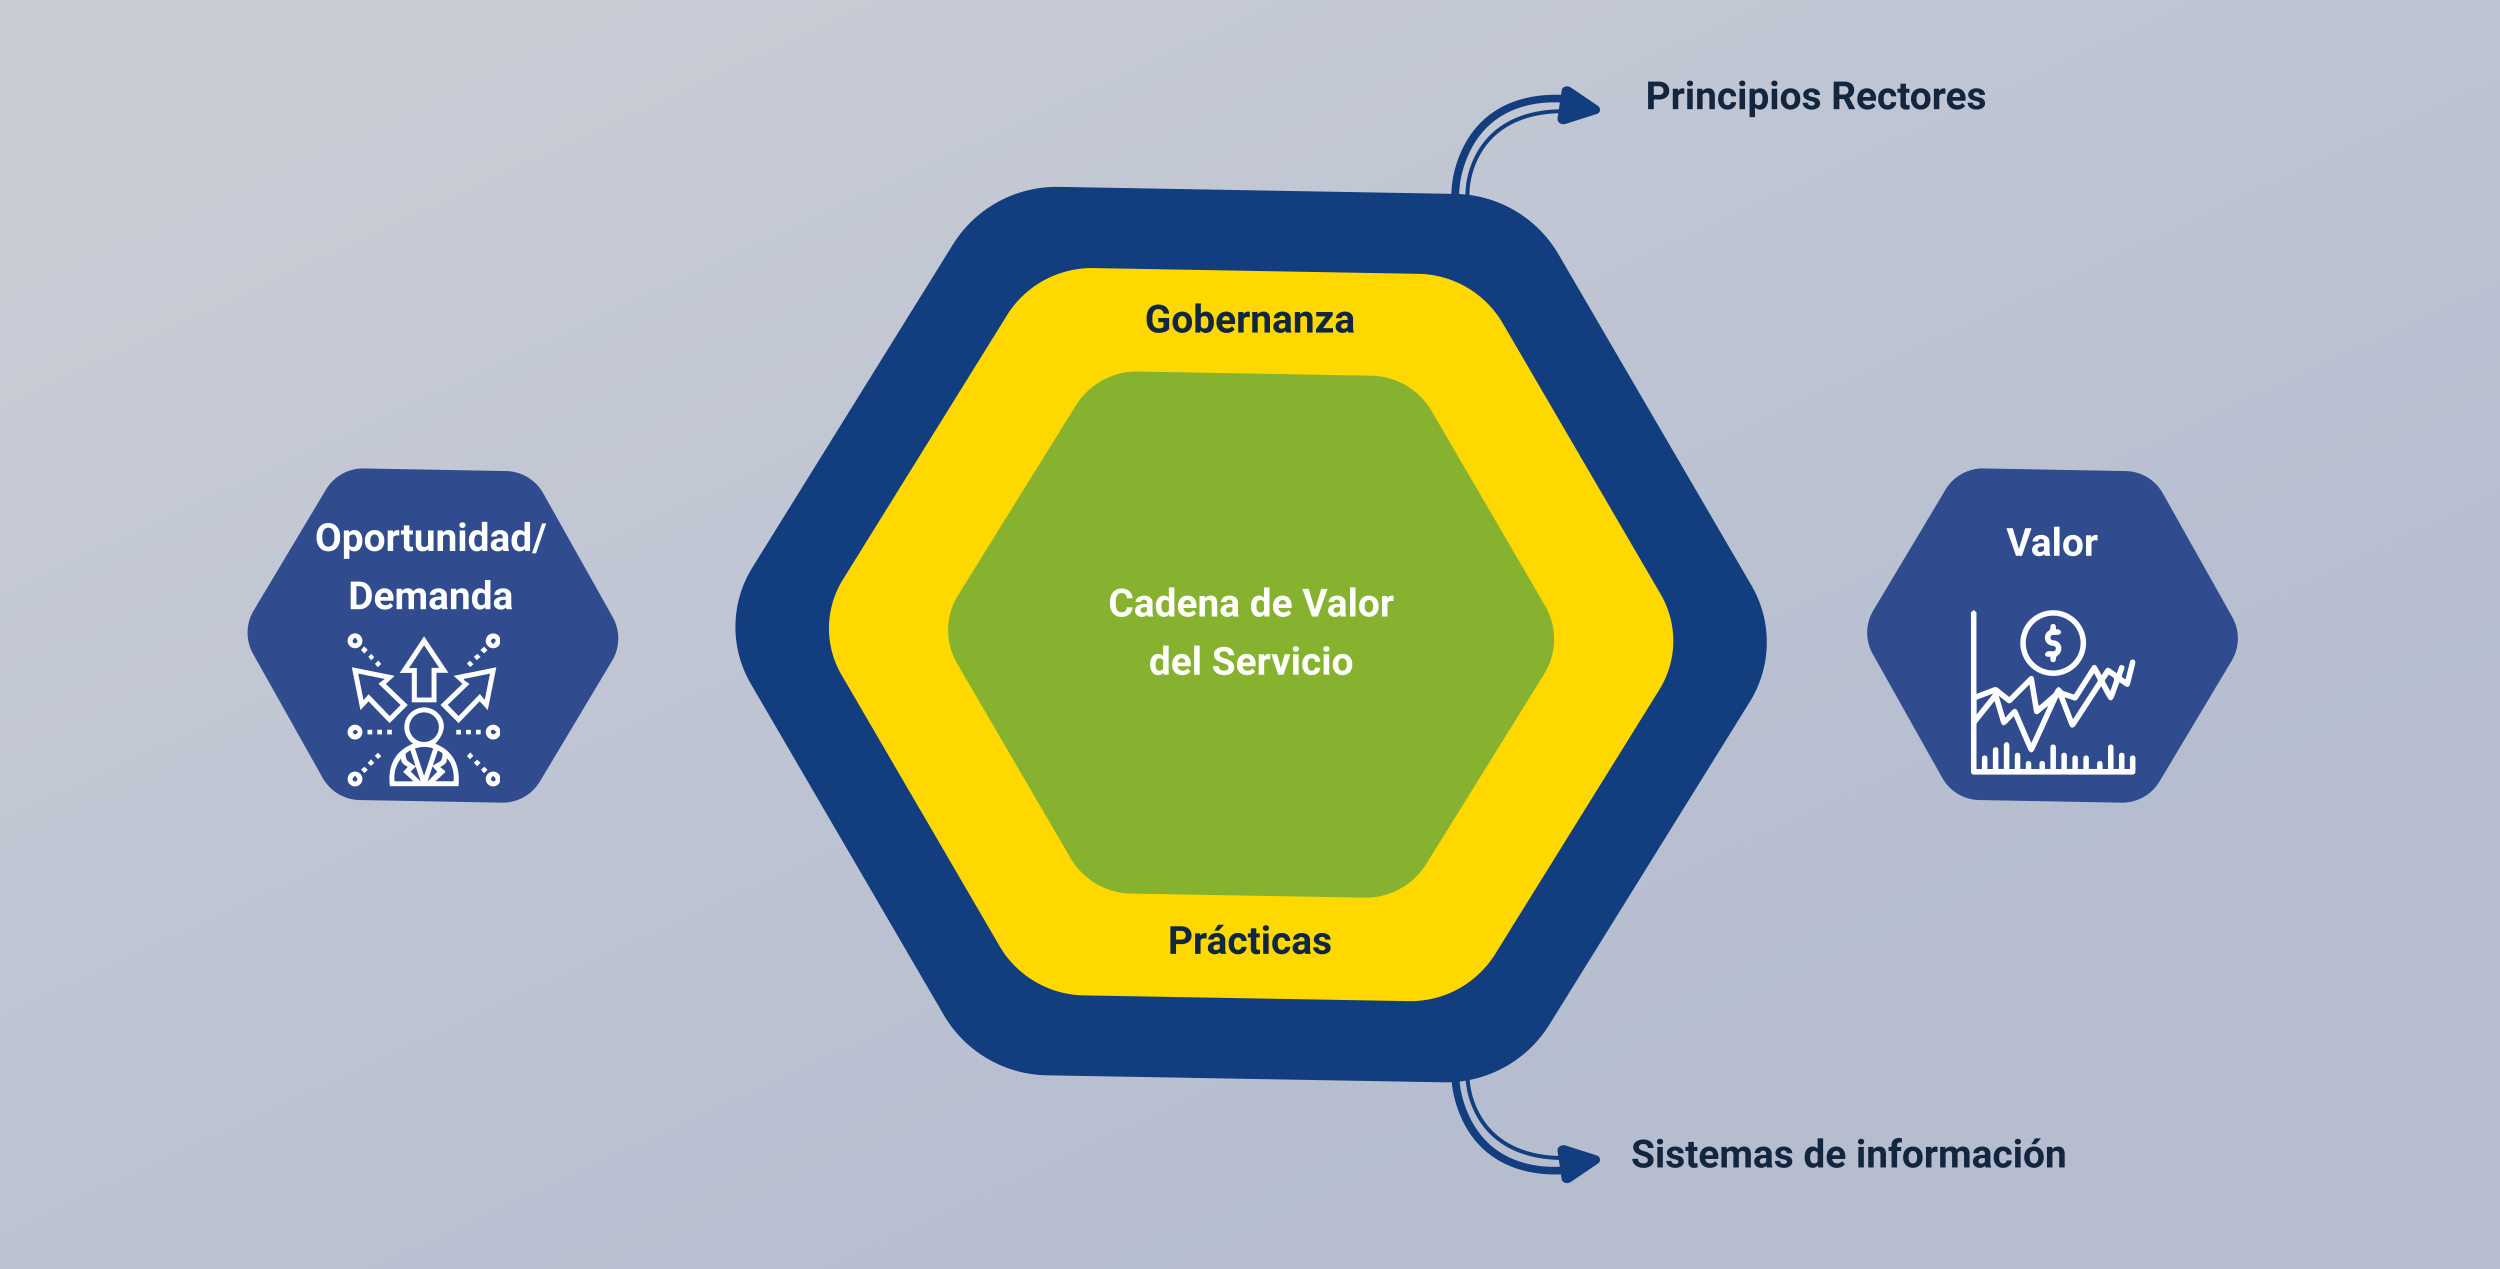 <svg xmlns="http://www.w3.org/2000/svg" xmlns:xlink="http://www.w3.org/1999/xlink" width="1030" height="523" viewBox="0 0 1030 523">
  <rect x="0" y="0" width="1030" height="523" fill="#808080" stroke="none"/>
  <defs>
    <linearGradient id="linear-gradient" x1="0.769" y1="0.751" x2="0.12" y2="0.05" gradientUnits="objectBoundingBox">
      <stop offset="0" stop-color="#c9d4ee"/>
      <stop offset="1" stop-color="#e4eaf6"/>
    </linearGradient>
    <clipPath id="clip-path">
      <rect id="Rectangle_375664" data-name="Rectangle 375664" width="424.921" height="368.928" fill="none"/>
    </clipPath>
    <clipPath id="clip-path-2">
      <rect id="Rectangle_347562" data-name="Rectangle 347562" width="14.907" height="18.022" fill="#123d7e"/>
    </clipPath>
    <clipPath id="clip-path-4">
      <rect id="Rectangle_375665" data-name="Rectangle 375665" width="152.726" height="137.703" fill="#304c8e"/>
    </clipPath>
    <clipPath id="clip-path-6">
      <rect id="Rectangle_377713" data-name="Rectangle 377713" width="63" height="63" transform="translate(0 0)" fill="none"/>
    </clipPath>
    <clipPath id="clip-path-7">
      <rect id="Rectangle_377714" data-name="Rectangle 377714" width="67.8" height="67.741" fill="none"/>
    </clipPath>
  </defs>
  <g id="Group_1071723" data-name="Group 1071723" transform="translate(-288 -8494)">
    <g id="Group_1071563" data-name="Group 1071563">
      <path id="Path_609158" data-name="Path 609158" d="M0,0H1030V523H0Z" transform="translate(288 8494)" opacity="0.72" fill="url(#linear-gradient)"/>
      <g id="Group_1016993" data-name="Group 1016993" transform="translate(591 8571)">
        <g id="Group_1016992" data-name="Group 1016992" clip-path="url(#clip-path)">
          <path id="Path_608360" data-name="Path 608360" d="M291.354,368.912l-162.718-2.879a50.224,50.224,0,0,1-42.6-24.527L6.387,204.837a46.514,46.514,0,0,1,.685-48.18L89.82,23.384A50.369,50.369,0,0,1,133.567.007l162.72,2.879a50.225,50.225,0,0,1,42.6,24.529l79.65,136.665a46.517,46.517,0,0,1-.685,48.181L335.1,345.535a50.348,50.348,0,0,1-43.748,23.385" transform="translate(0 -0.001)" fill="#123d7e"/>
          <path id="Path_608361" data-name="Path 608361" d="M262.088,323.263l-133.213-2.357A41.114,41.114,0,0,1,94,300.827L28.8,188.941a38.082,38.082,0,0,1,.561-39.443L97.1,40.393a41.227,41.227,0,0,1,35.816-19.137l133.211,2.357A41.112,41.112,0,0,1,301,43.692l65.209,111.882a38.085,38.085,0,0,1-.561,39.444L297.9,304.126a41.215,41.215,0,0,1-35.814,19.144" transform="translate(14.96 12.201)" fill="#ffd800"/>
          <path id="Path_608362" data-name="Path 608362" d="M224.792,265.089,129.183,263.4a29.5,29.5,0,0,1-25.028-14.412l-46.8-80.3a27.332,27.332,0,0,1,.4-28.309l48.619-78.306a29.6,29.6,0,0,1,25.7-13.736l95.608,1.692a29.5,29.5,0,0,1,25.028,14.413l46.8,80.3a27.339,27.339,0,0,1-.4,28.31L250.5,251.354a29.582,29.582,0,0,1-25.7,13.739" transform="translate(34.024 27.749)" fill="#86b22f"/>
        </g>
      </g>
      <g id="Group_1015850" data-name="Group 1015850" transform="translate(7660.915 2430.468) rotate(-109)">
        <path id="Path_606158" data-name="Path 606158" d="M184.382,108.231a1.63,1.63,0,0,1-1.31-2.6c.849-1.154,20.563-28.539-1.79-51.229-22.75-23.094-52.59-7.62-53.851-6.95a1.63,1.63,0,0,1-1.534-2.877c.329-.174,33.23-17.308,57.706,7.537,24.323,24.693,2.316,55.15,2.091,55.455a1.628,1.628,0,0,1-1.312.662" transform="matrix(0.998, -0.07, 0.07, 0.998, -3775.727, -8436.514)" fill="#123d7e"/>
        <path id="Path_606159" data-name="Path 606159" d="M179.9,102.1a.792.792,0,0,1-.44-.13.815.815,0,0,1-.244-1.126c.163-.253,16.113-25.592-1.014-45.017-19.277-21.87-50.508-6.846-50.821-6.691a.815.815,0,0,1-.722-1.462c.324-.158,32.66-15.733,52.766,7.072,17.948,20.359,1.332,46.716,1.162,46.981a.815.815,0,0,1-.686.373" transform="matrix(0.998, -0.07, 0.07, 0.998, -3774.833, -8434.253)" fill="#123d7e"/>
        <g id="Group_1015843" data-name="Group 1015843" transform="translate(-3591.375 -8354.673)">
          <g id="Group_1015842" data-name="Group 1015842" transform="translate(0 0)" clip-path="url(#clip-path-2)">
            <path id="Path_606178" data-name="Path 606178" d="M8.7,2.883l5.216,2.69c1.364.7,1.311,2.9-.091,3.946L8.445,13.544,3.067,17.568A1.849,1.849,0,0,1,0,15.987L.16,9.273.32,2.558C.362.8,2.117-.509,3.48.193Z" transform="translate(0 0.001)" fill="#123d7e"/>
          </g>
        </g>
      </g>
      <g id="Group_1016994" data-name="Group 1016994" transform="translate(966.226 8916.849) rotate(109)">
        <path id="Path_606158-2" data-name="Path 606158" d="M59.347,0a1.63,1.63,0,0,0-1.31,2.6c.849,1.154,20.563,28.539-1.79,51.229C33.5,76.921,3.657,61.447,2.4,60.777A1.63,1.63,0,0,0,.862,63.653c.329.174,33.23,17.308,57.706-7.537C82.891,31.424,60.884.967,60.659.662A1.628,1.628,0,0,0,59.347,0" transform="matrix(0.998, 0.07, -0.07, 0.998, 4.853, 0.617)" fill="#123d7e"/>
        <path id="Path_606159-2" data-name="Path 606159" d="M53.7,0a.792.792,0,0,0-.44.13.815.815,0,0,0-.244,1.126c.163.253,16.113,25.592-1.014,45.017C32.721,68.144,1.489,53.119,1.176,52.965a.815.815,0,1,0-.722,1.462c.324.158,32.66,15.733,52.766-7.072C71.168,27,54.551.639,54.382.373A.815.815,0,0,0,53.7,0" transform="matrix(0.998, 0.07, -0.07, 0.998, 6.482, 4.551)" fill="#123d7e"/>
        <g id="Group_1015843-2" data-name="Group 1015843" transform="translate(56.925 0)">
          <g id="Group_1015842-2" data-name="Group 1015842" transform="translate(0)" clip-path="url(#clip-path-2)">
            <path id="Path_606178-2" data-name="Path 606178" d="M8.7,15.138l5.216-2.69c1.364-.7,1.311-2.9-.091-3.946L8.444,4.478,3.067.453A1.849,1.849,0,0,0,0,2.034L.159,8.749l.16,6.714c.042,1.755,1.8,3.068,3.16,2.365Z" transform="translate(0.001 0)" fill="#123d7e"/>
          </g>
        </g>
      </g>
      <path id="Path_609159" data-name="Path 609159" d="M15.6,11.211A4.025,4.025,0,0,1,14.246,14.1a4.76,4.76,0,0,1-3.223,1.055,4.28,4.28,0,0,1-3.441-1.473A6.038,6.038,0,0,1,6.328,9.641v-.7a6.819,6.819,0,0,1,.578-2.891A4.332,4.332,0,0,1,8.559,4.137a4.629,4.629,0,0,1,2.5-.668,4.637,4.637,0,0,1,3.172,1.055,4.326,4.326,0,0,1,1.391,2.961H13.273a2.376,2.376,0,0,0-.613-1.6,2.271,2.271,0,0,0-1.605-.5A1.991,1.991,0,0,0,9.3,6.23a4.707,4.707,0,0,0-.6,2.605V9.7a5.038,5.038,0,0,0,.559,2.7,1.954,1.954,0,0,0,1.762.852,2.314,2.314,0,0,0,1.621-.5,2.241,2.241,0,0,0,.613-1.535ZM21.891,15a2.507,2.507,0,0,1-.227-.758,2.732,2.732,0,0,1-2.133.914,3,3,0,0,1-2.059-.719,2.312,2.312,0,0,1-.816-1.812,2.389,2.389,0,0,1,1-2.062,4.915,4.915,0,0,1,2.879-.727H21.57V9.352a1.393,1.393,0,0,0-.3-.937,1.183,1.183,0,0,0-.949-.352,1.345,1.345,0,0,0-.895.273.929.929,0,0,0-.324.75H16.844A2.268,2.268,0,0,1,17.3,7.727a3,3,0,0,1,1.281-.98,4.669,4.669,0,0,1,1.859-.355,3.689,3.689,0,0,1,2.48.785,2.747,2.747,0,0,1,.918,2.207v3.664a4.041,4.041,0,0,0,.336,1.82V15Zm-1.867-1.57a1.945,1.945,0,0,0,.922-.223,1.462,1.462,0,0,0,.625-.6V11.156h-.844q-1.7,0-1.8,1.172l-.008.133a.9.9,0,0,0,.3.7A1.153,1.153,0,0,0,20.023,13.43Zm5.2-2.719a5.094,5.094,0,0,1,.887-3.148,2.877,2.877,0,0,1,2.426-1.172,2.589,2.589,0,0,1,2.039.922V3h2.266V15H30.8l-.109-.9a2.657,2.657,0,0,1-2.172,1.055,2.869,2.869,0,0,1-2.395-1.176A5.258,5.258,0,0,1,25.219,10.711Zm2.258.168a3.337,3.337,0,0,0,.414,1.823,1.349,1.349,0,0,0,1.2.634,1.511,1.511,0,0,0,1.477-.884V9.111a1.489,1.489,0,0,0-1.461-.884Q27.477,8.227,27.477,10.879Zm11,4.277a4.15,4.15,0,0,1-3.027-1.141,4.054,4.054,0,0,1-1.168-3.039v-.219a5.106,5.106,0,0,1,.492-2.277,3.612,3.612,0,0,1,1.395-1.547,3.914,3.914,0,0,1,2.059-.543,3.508,3.508,0,0,1,2.73,1.094,4.444,4.444,0,0,1,1,3.1v.922H36.57a2.1,2.1,0,0,0,.66,1.328,2,2,0,0,0,1.395.5,2.437,2.437,0,0,0,2.039-.945l1.109,1.242A3.389,3.389,0,0,1,40.4,14.754,4.511,4.511,0,0,1,38.477,15.156Zm-.258-6.945a1.411,1.411,0,0,0-1.09.455,2.357,2.357,0,0,0-.535,1.3h3.141V9.788a1.681,1.681,0,0,0-.406-1.165A1.456,1.456,0,0,0,38.219,8.211Zm7.094-1.664.07.977a2.951,2.951,0,0,1,2.43-1.133,2.453,2.453,0,0,1,2,.789,3.682,3.682,0,0,1,.672,2.359V15H48.227V9.594a1.465,1.465,0,0,0-.312-1.043,1.4,1.4,0,0,0-1.039-.324,1.553,1.553,0,0,0-1.43.813V15H43.188V6.547ZM57.094,15a2.507,2.507,0,0,1-.227-.758,2.732,2.732,0,0,1-2.133.914,3,3,0,0,1-2.059-.719,2.312,2.312,0,0,1-.816-1.812,2.389,2.389,0,0,1,1-2.062,4.915,4.915,0,0,1,2.879-.727h1.039V9.352a1.393,1.393,0,0,0-.3-.937,1.183,1.183,0,0,0-.949-.352,1.345,1.345,0,0,0-.895.273.929.929,0,0,0-.324.75H52.047A2.268,2.268,0,0,1,52.5,7.727a3,3,0,0,1,1.281-.98,4.669,4.669,0,0,1,1.859-.355,3.689,3.689,0,0,1,2.48.785,2.747,2.747,0,0,1,.918,2.207v3.664a4.041,4.041,0,0,0,.336,1.82V15Zm-1.867-1.57a1.945,1.945,0,0,0,.922-.223,1.462,1.462,0,0,0,.625-.6V11.156H55.93q-1.7,0-1.8,1.172l-.008.133a.9.9,0,0,0,.3.7A1.153,1.153,0,0,0,55.227,13.43Zm9.18-2.719a5.094,5.094,0,0,1,.887-3.148,2.877,2.877,0,0,1,2.426-1.172,2.589,2.589,0,0,1,2.039.922V3h2.266V15H69.984l-.109-.9A2.657,2.657,0,0,1,67.7,15.156a2.869,2.869,0,0,1-2.395-1.176A5.258,5.258,0,0,1,64.406,10.711Zm2.258.168a3.337,3.337,0,0,0,.414,1.823,1.349,1.349,0,0,0,1.2.634,1.511,1.511,0,0,0,1.477-.884V9.111A1.489,1.489,0,0,0,68.3,8.227Q66.664,8.227,66.664,10.879Zm11,4.277a4.15,4.15,0,0,1-3.027-1.141,4.054,4.054,0,0,1-1.168-3.039v-.219a5.106,5.106,0,0,1,.492-2.277,3.612,3.612,0,0,1,1.395-1.547,3.914,3.914,0,0,1,2.059-.543,3.508,3.508,0,0,1,2.73,1.094,4.444,4.444,0,0,1,1,3.1v.922H75.758a2.1,2.1,0,0,0,.66,1.328,2,2,0,0,0,1.395.5,2.437,2.437,0,0,0,2.039-.945l1.109,1.242a3.389,3.389,0,0,1-1.375,1.121A4.511,4.511,0,0,1,77.664,15.156Zm-.258-6.945a1.411,1.411,0,0,0-1.09.455,2.357,2.357,0,0,0-.535,1.3h3.141V9.788a1.681,1.681,0,0,0-.406-1.165A1.456,1.456,0,0,0,77.406,8.211ZM90.758,12.18l2.578-8.555h2.609L91.984,15H89.539L85.594,3.625h2.6ZM101.406,15a2.507,2.507,0,0,1-.227-.758,2.732,2.732,0,0,1-2.133.914,3,3,0,0,1-2.059-.719,2.312,2.312,0,0,1-.816-1.812,2.389,2.389,0,0,1,1-2.062,4.915,4.915,0,0,1,2.879-.727h1.039V9.352a1.393,1.393,0,0,0-.3-.937,1.183,1.183,0,0,0-.949-.352,1.345,1.345,0,0,0-.895.273.929.929,0,0,0-.324.75H96.359a2.268,2.268,0,0,1,.453-1.359,3,3,0,0,1,1.281-.98,4.669,4.669,0,0,1,1.859-.355,3.689,3.689,0,0,1,2.48.785,2.747,2.747,0,0,1,.918,2.207v3.664a4.041,4.041,0,0,0,.336,1.82V15Zm-1.867-1.57a1.945,1.945,0,0,0,.922-.223,1.462,1.462,0,0,0,.625-.6V11.156h-.844q-1.7,0-1.8,1.172l-.008.133a.9.9,0,0,0,.3.7A1.153,1.153,0,0,0,99.539,13.43Zm7.93,1.57H105.2V3h2.266Zm1.508-4.3a5.013,5.013,0,0,1,.484-2.242,3.546,3.546,0,0,1,1.395-1.523,4.069,4.069,0,0,1,2.113-.539,3.849,3.849,0,0,1,2.793,1.047,4.2,4.2,0,0,1,1.207,2.844l.016.578A4.418,4.418,0,0,1,115.9,13.98a4.209,4.209,0,0,1-5.832,0,4.5,4.5,0,0,1-1.09-3.187Zm2.258.16a3.16,3.16,0,0,0,.453,1.843,1.628,1.628,0,0,0,2.578.008,3.457,3.457,0,0,0,.461-2.015,3.128,3.128,0,0,0-.461-1.831,1.5,1.5,0,0,0-1.3-.649,1.474,1.474,0,0,0-1.281.646A3.516,3.516,0,0,0,111.234,10.856Zm11.891-2.192a6.134,6.134,0,0,0-.812-.062,1.654,1.654,0,0,0-1.68.867V15h-2.258V6.547h2.133l.063,1.008a2.092,2.092,0,0,1,1.883-1.164,2.366,2.366,0,0,1,.7.1ZM22.859,34.711a5.094,5.094,0,0,1,.887-3.148,2.877,2.877,0,0,1,2.426-1.172,2.589,2.589,0,0,1,2.039.922V27h2.266V39H28.438l-.109-.9a2.657,2.657,0,0,1-2.172,1.055,2.869,2.869,0,0,1-2.395-1.176A5.258,5.258,0,0,1,22.859,34.711Zm2.258.168a3.337,3.337,0,0,0,.414,1.823,1.349,1.349,0,0,0,1.2.634,1.511,1.511,0,0,0,1.477-.884V33.111a1.489,1.489,0,0,0-1.461-.884Q25.117,32.227,25.117,34.879Zm11,4.277a4.15,4.15,0,0,1-3.027-1.141,4.054,4.054,0,0,1-1.168-3.039v-.219a5.106,5.106,0,0,1,.492-2.277,3.612,3.612,0,0,1,1.395-1.547,3.914,3.914,0,0,1,2.059-.543,3.508,3.508,0,0,1,2.73,1.094,4.444,4.444,0,0,1,1,3.1v.922H34.211a2.1,2.1,0,0,0,.66,1.328,2,2,0,0,0,1.395.5,2.437,2.437,0,0,0,2.039-.945l1.109,1.242a3.389,3.389,0,0,1-1.375,1.121A4.511,4.511,0,0,1,36.117,39.156Zm-.258-6.945a1.411,1.411,0,0,0-1.09.455,2.357,2.357,0,0,0-.535,1.3h3.141v-.181a1.681,1.681,0,0,0-.406-1.165A1.456,1.456,0,0,0,35.859,32.211ZM43.258,39H40.992V27h2.266Zm11.891-2.984A1.2,1.2,0,0,0,54.68,35a6.148,6.148,0,0,0-1.687-.75,11.963,11.963,0,0,1-1.93-.777,3.153,3.153,0,0,1-1.937-2.82A2.747,2.747,0,0,1,49.645,29a3.389,3.389,0,0,1,1.492-1.129,5.616,5.616,0,0,1,2.184-.406,5.112,5.112,0,0,1,2.172.441,3.458,3.458,0,0,1,1.48,1.246,3.261,3.261,0,0,1,.527,1.828H55.156a1.534,1.534,0,0,0-.492-1.215,2.023,2.023,0,0,0-1.383-.434,2.162,2.162,0,0,0-1.336.363,1.146,1.146,0,0,0-.477.957,1.1,1.1,0,0,0,.559.93,6.311,6.311,0,0,0,1.645.7,7.106,7.106,0,0,1,2.914,1.492A2.972,2.972,0,0,1,57.5,36a2.737,2.737,0,0,1-1.117,2.316,4.891,4.891,0,0,1-3.008.84,5.808,5.808,0,0,1-2.391-.48,3.783,3.783,0,0,1-1.645-1.316,3.371,3.371,0,0,1-.566-1.937h2.352q0,1.883,2.25,1.883a2.189,2.189,0,0,0,1.3-.34A1.106,1.106,0,0,0,55.148,36.016Zm7.68,3.141A4.15,4.15,0,0,1,59.8,38.016a4.054,4.054,0,0,1-1.168-3.039v-.219a5.106,5.106,0,0,1,.492-2.277,3.612,3.612,0,0,1,1.395-1.547,3.914,3.914,0,0,1,2.059-.543,3.508,3.508,0,0,1,2.73,1.094,4.444,4.444,0,0,1,1,3.1v.922H60.922a2.1,2.1,0,0,0,.66,1.328,2,2,0,0,0,1.395.5,2.437,2.437,0,0,0,2.039-.945l1.109,1.242a3.389,3.389,0,0,1-1.375,1.121A4.511,4.511,0,0,1,62.828,39.156Zm-.258-6.945a1.411,1.411,0,0,0-1.09.455,2.357,2.357,0,0,0-.535,1.3h3.141v-.181a1.681,1.681,0,0,0-.406-1.165A1.456,1.456,0,0,0,62.57,32.211Zm9.766.453a6.134,6.134,0,0,0-.812-.062,1.654,1.654,0,0,0-1.68.867V39H67.586V30.547h2.133l.063,1.008a2.092,2.092,0,0,1,1.883-1.164,2.366,2.366,0,0,1,.7.1Zm4.391,3.578,1.57-5.7h2.359L77.8,39H75.648L72.8,30.547h2.359ZM84.031,39H81.766V30.547h2.266Zm-2.4-10.641a1.112,1.112,0,0,1,.34-.836,1.465,1.465,0,0,1,1.848,0,1.193,1.193,0,0,1,0,1.68,1.448,1.448,0,0,1-1.836,0A1.108,1.108,0,0,1,81.633,28.359Zm7.773,8.977a1.481,1.481,0,0,0,1.016-.344,1.2,1.2,0,0,0,.406-.914h2.117a2.9,2.9,0,0,1-.469,1.574,3.093,3.093,0,0,1-1.262,1.109,3.949,3.949,0,0,1-1.77.395A3.67,3.67,0,0,1,86.586,38a4.56,4.56,0,0,1-1.047-3.184v-.148a4.508,4.508,0,0,1,1.039-3.117,3.627,3.627,0,0,1,2.852-1.164,3.555,3.555,0,0,1,2.543.9,3.2,3.2,0,0,1,.973,2.4H90.828a1.551,1.551,0,0,0-.406-1.072,1.51,1.51,0,0,0-2.223.163,3.333,3.333,0,0,0-.4,1.866v.235a3.375,3.375,0,0,0,.4,1.878A1.377,1.377,0,0,0,89.406,37.336ZM96.617,39H94.352V30.547h2.266Zm-2.4-10.641a1.112,1.112,0,0,1,.34-.836,1.465,1.465,0,0,1,1.848,0,1.193,1.193,0,0,1,0,1.68,1.448,1.448,0,0,1-1.836,0A1.108,1.108,0,0,1,94.219,28.359ZM98.125,34.7a5.013,5.013,0,0,1,.484-2.242A3.546,3.546,0,0,1,100,30.93a4.069,4.069,0,0,1,2.113-.539,3.849,3.849,0,0,1,2.793,1.047,4.2,4.2,0,0,1,1.207,2.844l.016.578a4.418,4.418,0,0,1-1.086,3.121,4.209,4.209,0,0,1-5.832,0,4.5,4.5,0,0,1-1.09-3.187Zm2.258.16a3.16,3.16,0,0,0,.453,1.843,1.628,1.628,0,0,0,2.578.008,3.457,3.457,0,0,0,.461-2.015,3.128,3.128,0,0,0-.461-1.831,1.5,1.5,0,0,0-1.3-.649,1.474,1.474,0,0,0-1.281.646A3.516,3.516,0,0,0,100.383,34.856Z" transform="translate(739 8733)" fill="#fff"/>
      <path id="Path_609160" data-name="Path 609160" d="M56.688,13.563A4.068,4.068,0,0,1,54.9,14.738a7.492,7.492,0,0,1-2.562.418,5.076,5.076,0,0,1-2.59-.645,4.3,4.3,0,0,1-1.719-1.871,6.585,6.585,0,0,1-.621-2.883V8.984a6.994,6.994,0,0,1,.574-2.949,4.248,4.248,0,0,1,1.656-1.906,5.453,5.453,0,0,1,5.7.3,4.123,4.123,0,0,1,1.352,2.809H54.406a2.268,2.268,0,0,0-.691-1.43,2.208,2.208,0,0,0-1.473-.453,2.078,2.078,0,0,0-1.82.9,4.724,4.724,0,0,0-.633,2.672v.727a4.5,4.5,0,0,0,.68,2.7,2.327,2.327,0,0,0,1.992.914,2.6,2.6,0,0,0,1.883-.562V10.75H52.211V9.023h4.477Zm1.4-2.867a5.013,5.013,0,0,1,.484-2.242A3.546,3.546,0,0,1,59.965,6.93a4.069,4.069,0,0,1,2.113-.539,3.849,3.849,0,0,1,2.793,1.047,4.2,4.2,0,0,1,1.207,2.844l.016.578a4.418,4.418,0,0,1-1.086,3.121,4.209,4.209,0,0,1-5.832,0,4.5,4.5,0,0,1-1.09-3.187Zm2.258.16A3.16,3.16,0,0,0,60.8,12.7a1.628,1.628,0,0,0,2.578.008,3.457,3.457,0,0,0,.461-2.015,3.128,3.128,0,0,0-.461-1.831,1.5,1.5,0,0,0-1.3-.649,1.474,1.474,0,0,0-1.281.646A3.516,3.516,0,0,0,60.344,10.856Zm14.758,0a5.119,5.119,0,0,1-.867,3.168,2.872,2.872,0,0,1-2.422,1.137,2.639,2.639,0,0,1-2.2-1.055l-.1.9H67.484V3h2.258V7.3A2.571,2.571,0,0,1,71.8,6.391a2.9,2.9,0,0,1,2.426,1.137,5.126,5.126,0,0,1,.879,3.2Zm-2.258-.164a3.363,3.363,0,0,0-.406-1.871,1.374,1.374,0,0,0-1.211-.59,1.489,1.489,0,0,0-1.484.883v3.336a1.509,1.509,0,0,0,1.5.891,1.394,1.394,0,0,0,1.438-1.078A5.562,5.562,0,0,0,72.844,10.688Zm7.539,4.469a4.15,4.15,0,0,1-3.027-1.141,4.054,4.054,0,0,1-1.168-3.039v-.219A5.106,5.106,0,0,1,76.68,8.48a3.612,3.612,0,0,1,1.395-1.547,3.914,3.914,0,0,1,2.059-.543,3.508,3.508,0,0,1,2.73,1.094,4.444,4.444,0,0,1,1,3.1v.922H78.477a2.1,2.1,0,0,0,.66,1.328,2,2,0,0,0,1.395.5,2.437,2.437,0,0,0,2.039-.945l1.109,1.242A3.389,3.389,0,0,1,82.3,14.754,4.511,4.511,0,0,1,80.383,15.156Zm-.258-6.945a1.411,1.411,0,0,0-1.09.455,2.357,2.357,0,0,0-.535,1.3h3.141V9.788a1.681,1.681,0,0,0-.406-1.165A1.456,1.456,0,0,0,80.125,8.211Zm9.766.453a6.134,6.134,0,0,0-.812-.062,1.654,1.654,0,0,0-1.68.867V15H85.141V6.547h2.133l.063,1.008a2.092,2.092,0,0,1,1.883-1.164,2.366,2.366,0,0,1,.7.1Zm3.164-2.117.07.977a2.951,2.951,0,0,1,2.43-1.133,2.453,2.453,0,0,1,2,.789,3.682,3.682,0,0,1,.672,2.359V15H95.969V9.594a1.465,1.465,0,0,0-.312-1.043,1.4,1.4,0,0,0-1.039-.324,1.553,1.553,0,0,0-1.43.813V15H90.93V6.547ZM104.836,15a2.507,2.507,0,0,1-.227-.758,2.732,2.732,0,0,1-2.133.914,3,3,0,0,1-2.059-.719,2.312,2.312,0,0,1-.816-1.812,2.389,2.389,0,0,1,1-2.062,4.915,4.915,0,0,1,2.879-.727h1.039V9.352a1.393,1.393,0,0,0-.3-.937,1.183,1.183,0,0,0-.949-.352,1.345,1.345,0,0,0-.895.273.929.929,0,0,0-.324.75H99.789a2.268,2.268,0,0,1,.453-1.359,3,3,0,0,1,1.281-.98,4.669,4.669,0,0,1,1.859-.355,3.689,3.689,0,0,1,2.48.785,2.747,2.747,0,0,1,.918,2.207v3.664a4.041,4.041,0,0,0,.336,1.82V15Zm-1.867-1.57a1.945,1.945,0,0,0,.922-.223,1.462,1.462,0,0,0,.625-.6V11.156h-.844q-1.7,0-1.8,1.172l-.008.133a.9.9,0,0,0,.3.7A1.153,1.153,0,0,0,102.969,13.43Zm7.625-6.883.07.977a2.951,2.951,0,0,1,2.43-1.133,2.453,2.453,0,0,1,2,.789,3.682,3.682,0,0,1,.672,2.359V15h-2.258V9.594a1.465,1.465,0,0,0-.312-1.043,1.4,1.4,0,0,0-1.039-.324,1.553,1.553,0,0,0-1.43.813V15h-2.258V6.547Zm9.477,6.633H124.2V15h-7.016V13.625l3.977-5.258H117.3V6.547h6.773v1.33ZM130.516,15a2.507,2.507,0,0,1-.227-.758,2.732,2.732,0,0,1-2.133.914,3,3,0,0,1-2.059-.719,2.312,2.312,0,0,1-.816-1.812,2.389,2.389,0,0,1,1-2.062,4.915,4.915,0,0,1,2.879-.727H130.2V9.352a1.393,1.393,0,0,0-.3-.937,1.183,1.183,0,0,0-.949-.352,1.345,1.345,0,0,0-.895.273.929.929,0,0,0-.324.75h-2.258a2.268,2.268,0,0,1,.453-1.359,3,3,0,0,1,1.281-.98,4.669,4.669,0,0,1,1.859-.355,3.689,3.689,0,0,1,2.48.785,2.747,2.747,0,0,1,.918,2.207v3.664a4.041,4.041,0,0,0,.336,1.82V15Zm-1.867-1.57a1.945,1.945,0,0,0,.922-.223,1.462,1.462,0,0,0,.625-.6V11.156h-.844q-1.7,0-1.8,1.172l-.008.133a.9.9,0,0,0,.3.7A1.153,1.153,0,0,0,128.648,13.43Z" transform="translate(713 8616)" fill="#12263f"/>
      <path id="Path_609161" data-name="Path 609161" d="M59.539,10.992V15H57.2V3.625h4.438a5.134,5.134,0,0,1,2.254.469,3.454,3.454,0,0,1,1.5,1.332,3.714,3.714,0,0,1,.523,1.965,3.266,3.266,0,0,1-1.145,2.637,4.767,4.767,0,0,1-3.168.965Zm0-1.9h2.094a2.059,2.059,0,0,0,1.418-.437,1.591,1.591,0,0,0,.488-1.25,1.876,1.876,0,0,0-.492-1.352,1.839,1.839,0,0,0-1.359-.531H59.539Zm12.578-.43A6.134,6.134,0,0,0,71.3,8.6a1.654,1.654,0,0,0-1.68.867V15H67.367V6.547H69.5l.063,1.008a2.092,2.092,0,0,1,1.883-1.164,2.366,2.366,0,0,1,.7.1ZM77.867,15a2.507,2.507,0,0,1-.227-.758,2.732,2.732,0,0,1-2.133.914,3,3,0,0,1-2.059-.719,2.312,2.312,0,0,1-.816-1.812,2.389,2.389,0,0,1,1-2.062,4.915,4.915,0,0,1,2.879-.727h1.039V9.352a1.393,1.393,0,0,0-.3-.937,1.183,1.183,0,0,0-.949-.352,1.345,1.345,0,0,0-.895.273.929.929,0,0,0-.324.75H72.82a2.268,2.268,0,0,1,.453-1.359,3,3,0,0,1,1.281-.98,4.669,4.669,0,0,1,1.859-.355,3.689,3.689,0,0,1,2.48.785,2.747,2.747,0,0,1,.918,2.207v3.664a4.041,4.041,0,0,0,.336,1.82V15ZM76,13.43a1.945,1.945,0,0,0,.922-.223,1.462,1.462,0,0,0,.625-.6V11.156H76.7q-1.7,0-1.8,1.172l-.008.133a.9.9,0,0,0,.3.7A1.153,1.153,0,0,0,76,13.43ZM76.859,3H79.32L77.156,5.422H75.32Zm8.2,10.336a1.481,1.481,0,0,0,1.016-.344,1.2,1.2,0,0,0,.406-.914H88.6a2.9,2.9,0,0,1-.469,1.574,3.093,3.093,0,0,1-1.262,1.109,3.949,3.949,0,0,1-1.77.395A3.67,3.67,0,0,1,82.242,14,4.56,4.56,0,0,1,81.2,10.82v-.148a4.508,4.508,0,0,1,1.039-3.117,3.627,3.627,0,0,1,2.852-1.164,3.555,3.555,0,0,1,2.543.9A3.2,3.2,0,0,1,88.6,9.7H86.484a1.551,1.551,0,0,0-.406-1.072,1.51,1.51,0,0,0-2.223.163,3.333,3.333,0,0,0-.4,1.866v.235a3.375,3.375,0,0,0,.4,1.878A1.377,1.377,0,0,0,85.063,13.336Zm7.531-8.867V6.547h1.445V8.2H92.594v4.219a1.007,1.007,0,0,0,.18.672.9.9,0,0,0,.688.2,3.6,3.6,0,0,0,.664-.055v1.711a4.648,4.648,0,0,1-1.367.2,2.156,2.156,0,0,1-2.422-2.4V8.2H89.1V6.547h1.234V4.469ZM97.68,15H95.414V6.547H97.68Zm-2.4-10.641a1.112,1.112,0,0,1,.34-.836,1.465,1.465,0,0,1,1.848,0,1.105,1.105,0,0,1,.344.836,1.108,1.108,0,0,1-.348.844,1.448,1.448,0,0,1-1.836,0A1.108,1.108,0,0,1,95.281,4.359Zm7.773,8.977a1.481,1.481,0,0,0,1.016-.344,1.2,1.2,0,0,0,.406-.914h2.117a2.9,2.9,0,0,1-.469,1.574,3.093,3.093,0,0,1-1.262,1.109,3.949,3.949,0,0,1-1.77.395A3.67,3.67,0,0,1,100.234,14a4.56,4.56,0,0,1-1.047-3.184v-.148a4.508,4.508,0,0,1,1.039-3.117,3.627,3.627,0,0,1,2.852-1.164,3.555,3.555,0,0,1,2.543.9,3.2,3.2,0,0,1,.973,2.4h-2.117a1.551,1.551,0,0,0-.406-1.072,1.51,1.51,0,0,0-2.223.163,3.333,3.333,0,0,0-.4,1.866v.235a3.375,3.375,0,0,0,.4,1.878A1.377,1.377,0,0,0,103.055,13.336ZM112.781,15a2.507,2.507,0,0,1-.227-.758,2.732,2.732,0,0,1-2.133.914,3,3,0,0,1-2.059-.719,2.312,2.312,0,0,1-.816-1.812,2.389,2.389,0,0,1,1-2.062,4.915,4.915,0,0,1,2.879-.727h1.039V9.352a1.393,1.393,0,0,0-.3-.937,1.183,1.183,0,0,0-.949-.352,1.345,1.345,0,0,0-.895.273.929.929,0,0,0-.324.75h-2.258a2.268,2.268,0,0,1,.453-1.359,3,3,0,0,1,1.281-.98,4.669,4.669,0,0,1,1.859-.355,3.689,3.689,0,0,1,2.48.785,2.747,2.747,0,0,1,.918,2.207v3.664a4.041,4.041,0,0,0,.336,1.82V15Zm-1.867-1.57a1.945,1.945,0,0,0,.922-.223,1.462,1.462,0,0,0,.625-.6V11.156h-.844q-1.7,0-1.8,1.172l-.008.133a.9.9,0,0,0,.3.7A1.153,1.153,0,0,0,110.914,13.43Zm10.125-.766a.727.727,0,0,0-.41-.652,4.659,4.659,0,0,0-1.316-.426q-3.016-.633-3.016-2.562a2.323,2.323,0,0,1,.934-1.879,3.766,3.766,0,0,1,2.441-.754,4.053,4.053,0,0,1,2.574.758,2.388,2.388,0,0,1,.965,1.969h-2.258a1.092,1.092,0,0,0-.312-.8A1.322,1.322,0,0,0,119.664,8a1.351,1.351,0,0,0-.883.258.814.814,0,0,0-.312.656.7.7,0,0,0,.355.605,3.657,3.657,0,0,0,1.2.4,9.8,9.8,0,0,1,1.422.379,2.336,2.336,0,0,1,1.789,2.273,2.2,2.2,0,0,1-.992,1.871,4.28,4.28,0,0,1-2.562.715,4.47,4.47,0,0,1-1.887-.379,3.166,3.166,0,0,1-1.293-1.039,2.414,2.414,0,0,1-.469-1.426h2.141a1.179,1.179,0,0,0,.445.922,1.766,1.766,0,0,0,1.109.32,1.635,1.635,0,0,0,.98-.246A.766.766,0,0,0,121.039,12.664Z" transform="translate(713 8872)" fill="#12263f"/>
      <path id="Path_609162" data-name="Path 609162" d="M3.359,10.992V15H1.016V3.625H5.453a5.134,5.134,0,0,1,2.254.469A3.454,3.454,0,0,1,9.2,5.426a3.714,3.714,0,0,1,.523,1.965,3.266,3.266,0,0,1-1.145,2.637,4.767,4.767,0,0,1-3.168.965Zm0-1.9H5.453a2.059,2.059,0,0,0,1.418-.437,1.591,1.591,0,0,0,.488-1.25,1.876,1.876,0,0,0-.492-1.352,1.839,1.839,0,0,0-1.359-.531H3.359Zm12.578-.43a6.134,6.134,0,0,0-.812-.062,1.654,1.654,0,0,0-1.68.867V15H11.188V6.547H13.32l.063,1.008a2.092,2.092,0,0,1,1.883-1.164,2.366,2.366,0,0,1,.7.1ZM19.406,15H17.141V6.547h2.266Zm-2.4-10.641a1.112,1.112,0,0,1,.34-.836,1.465,1.465,0,0,1,1.848,0,1.105,1.105,0,0,1,.344.836,1.108,1.108,0,0,1-.348.844,1.448,1.448,0,0,1-1.836,0A1.108,1.108,0,0,1,17.008,4.359Zm6.336,2.188.07.977a2.951,2.951,0,0,1,2.43-1.133,2.453,2.453,0,0,1,2,.789,3.682,3.682,0,0,1,.672,2.359V15H26.258V9.594a1.465,1.465,0,0,0-.312-1.043,1.4,1.4,0,0,0-1.039-.324,1.553,1.553,0,0,0-1.43.813V15H21.219V6.547Zm10.4,6.789a1.481,1.481,0,0,0,1.016-.344,1.2,1.2,0,0,0,.406-.914h2.117a2.9,2.9,0,0,1-.469,1.574,3.093,3.093,0,0,1-1.262,1.109,3.949,3.949,0,0,1-1.77.395A3.67,3.67,0,0,1,30.922,14a4.56,4.56,0,0,1-1.047-3.184v-.148a4.508,4.508,0,0,1,1.039-3.117,3.627,3.627,0,0,1,2.852-1.164,3.555,3.555,0,0,1,2.543.9,3.2,3.2,0,0,1,.973,2.4H35.164a1.551,1.551,0,0,0-.406-1.072,1.51,1.51,0,0,0-2.223.163,3.333,3.333,0,0,0-.4,1.866v.235a3.375,3.375,0,0,0,.4,1.878A1.377,1.377,0,0,0,33.742,13.336ZM40.953,15H38.688V6.547h2.266Zm-2.4-10.641a1.112,1.112,0,0,1,.34-.836,1.465,1.465,0,0,1,1.848,0,1.105,1.105,0,0,1,.344.836,1.108,1.108,0,0,1-.348.844,1.448,1.448,0,0,1-1.836,0A1.108,1.108,0,0,1,38.555,4.359Zm11.867,6.492a5.07,5.07,0,0,1-.887,3.129,2.843,2.843,0,0,1-2.395,1.176,2.633,2.633,0,0,1-2.07-.891V18.25H42.813V6.547h2.094l.078.828a2.654,2.654,0,0,1,2.141-.984,2.862,2.862,0,0,1,2.43,1.156,5.207,5.207,0,0,1,.867,3.188Zm-2.258-.164a3.327,3.327,0,0,0-.418-1.82,1.361,1.361,0,0,0-1.215-.641,1.479,1.479,0,0,0-1.461.813V12.5a1.5,1.5,0,0,0,1.477.836Q48.164,13.336,48.164,10.688ZM54.2,15H51.938V6.547H54.2ZM51.8,4.359a1.112,1.112,0,0,1,.34-.836,1.465,1.465,0,0,1,1.848,0,1.105,1.105,0,0,1,.344.836,1.108,1.108,0,0,1-.348.844,1.448,1.448,0,0,1-1.836,0A1.108,1.108,0,0,1,51.8,4.359ZM55.711,10.7A5.013,5.013,0,0,1,56.2,8.453,3.546,3.546,0,0,1,57.59,6.93,4.069,4.069,0,0,1,59.7,6.391,3.849,3.849,0,0,1,62.5,7.438,4.2,4.2,0,0,1,63.7,10.281l.016.578a4.418,4.418,0,0,1-1.086,3.121,4.209,4.209,0,0,1-5.832,0,4.5,4.5,0,0,1-1.09-3.187Zm2.258.16a3.16,3.16,0,0,0,.453,1.843A1.628,1.628,0,0,0,61,12.706a3.457,3.457,0,0,0,.461-2.015A3.128,3.128,0,0,0,61,8.86a1.5,1.5,0,0,0-1.3-.649,1.474,1.474,0,0,0-1.281.646A3.516,3.516,0,0,0,57.969,10.856Zm11.719,1.808a.727.727,0,0,0-.41-.652,4.659,4.659,0,0,0-1.316-.426q-3.016-.633-3.016-2.562a2.323,2.323,0,0,1,.934-1.879,3.766,3.766,0,0,1,2.441-.754,4.053,4.053,0,0,1,2.574.758,2.388,2.388,0,0,1,.965,1.969H69.6a1.092,1.092,0,0,0-.312-.8A1.322,1.322,0,0,0,68.313,8a1.351,1.351,0,0,0-.883.258.814.814,0,0,0-.312.656.7.7,0,0,0,.355.605,3.657,3.657,0,0,0,1.2.4,9.8,9.8,0,0,1,1.422.379,2.336,2.336,0,0,1,1.789,2.273,2.2,2.2,0,0,1-.992,1.871,4.28,4.28,0,0,1-2.562.715,4.47,4.47,0,0,1-1.887-.379,3.166,3.166,0,0,1-1.293-1.039,2.414,2.414,0,0,1-.469-1.426H66.82a1.179,1.179,0,0,0,.445.922,1.766,1.766,0,0,0,1.109.32,1.635,1.635,0,0,0,.98-.246A.766.766,0,0,0,69.688,12.664ZM81.68,10.836H79.813V15H77.469V3.625H81.7a4.778,4.778,0,0,1,3.109.9A3.1,3.1,0,0,1,85.9,7.063,3.5,3.5,0,0,1,85.395,9a3.437,3.437,0,0,1-1.527,1.238l2.461,4.648V15H83.813Zm-1.867-1.9H81.7a1.936,1.936,0,0,0,1.367-.449,1.606,1.606,0,0,0,.484-1.238A1.719,1.719,0,0,0,83.1,5.984a1.9,1.9,0,0,0-1.4-.461H79.813Zm11.609,6.219a4.15,4.15,0,0,1-3.027-1.141,4.054,4.054,0,0,1-1.168-3.039v-.219a5.106,5.106,0,0,1,.492-2.277,3.612,3.612,0,0,1,1.395-1.547,3.914,3.914,0,0,1,2.059-.543A3.508,3.508,0,0,1,93.9,7.484a4.444,4.444,0,0,1,1,3.1v.922H89.516a2.1,2.1,0,0,0,.66,1.328,2,2,0,0,0,1.395.5,2.437,2.437,0,0,0,2.039-.945l1.109,1.242a3.389,3.389,0,0,1-1.375,1.121A4.511,4.511,0,0,1,91.422,15.156Zm-.258-6.945a1.411,1.411,0,0,0-1.09.455,2.357,2.357,0,0,0-.535,1.3H92.68V9.788a1.681,1.681,0,0,0-.406-1.165A1.456,1.456,0,0,0,91.164,8.211ZM99.7,13.336a1.481,1.481,0,0,0,1.016-.344,1.2,1.2,0,0,0,.406-.914h2.117a2.9,2.9,0,0,1-.469,1.574,3.093,3.093,0,0,1-1.262,1.109,3.949,3.949,0,0,1-1.77.395A3.67,3.67,0,0,1,96.875,14a4.56,4.56,0,0,1-1.047-3.184v-.148a4.508,4.508,0,0,1,1.039-3.117,3.627,3.627,0,0,1,2.852-1.164,3.555,3.555,0,0,1,2.543.9,3.2,3.2,0,0,1,.973,2.4h-2.117a1.551,1.551,0,0,0-.406-1.072,1.51,1.51,0,0,0-2.223.163,3.333,3.333,0,0,0-.4,1.866v.235a3.375,3.375,0,0,0,.4,1.878A1.377,1.377,0,0,0,99.7,13.336Zm7.531-8.867V6.547h1.445V8.2h-1.445v4.219a1.007,1.007,0,0,0,.18.672.9.9,0,0,0,.688.2,3.6,3.6,0,0,0,.664-.055v1.711a4.648,4.648,0,0,1-1.367.2,2.156,2.156,0,0,1-2.422-2.4V8.2h-1.234V6.547h1.234V4.469Zm2.117,6.227a5.013,5.013,0,0,1,.484-2.242,3.546,3.546,0,0,1,1.395-1.523,4.069,4.069,0,0,1,2.113-.539,3.849,3.849,0,0,1,2.793,1.047,4.2,4.2,0,0,1,1.207,2.844l.016.578a4.418,4.418,0,0,1-1.086,3.121,4.209,4.209,0,0,1-5.832,0,4.5,4.5,0,0,1-1.09-3.187Zm2.258.16a3.16,3.16,0,0,0,.453,1.843,1.628,1.628,0,0,0,2.578.008,3.457,3.457,0,0,0,.461-2.015,3.128,3.128,0,0,0-.461-1.831,1.5,1.5,0,0,0-1.3-.649,1.474,1.474,0,0,0-1.281.646A3.516,3.516,0,0,0,111.6,10.856Zm11.891-2.192a6.134,6.134,0,0,0-.812-.062,1.654,1.654,0,0,0-1.68.867V15h-2.258V6.547h2.133l.063,1.008a2.092,2.092,0,0,1,1.883-1.164,2.366,2.366,0,0,1,.7.1Zm4.828,6.492a4.15,4.15,0,0,1-3.027-1.141,4.054,4.054,0,0,1-1.168-3.039v-.219a5.106,5.106,0,0,1,.492-2.277,3.612,3.612,0,0,1,1.395-1.547,3.914,3.914,0,0,1,2.059-.543,3.508,3.508,0,0,1,2.73,1.094,4.444,4.444,0,0,1,1,3.1v.922h-5.383a2.1,2.1,0,0,0,.66,1.328,2,2,0,0,0,1.395.5,2.437,2.437,0,0,0,2.039-.945l1.109,1.242a3.389,3.389,0,0,1-1.375,1.121A4.511,4.511,0,0,1,128.32,15.156Zm-.258-6.945a1.411,1.411,0,0,0-1.09.455,2.357,2.357,0,0,0-.535,1.3h3.141V9.788a1.681,1.681,0,0,0-.406-1.165A1.456,1.456,0,0,0,128.063,8.211Zm9.594,4.453a.727.727,0,0,0-.41-.652,4.659,4.659,0,0,0-1.316-.426q-3.016-.633-3.016-2.562a2.323,2.323,0,0,1,.934-1.879,3.766,3.766,0,0,1,2.441-.754,4.053,4.053,0,0,1,2.574.758,2.388,2.388,0,0,1,.965,1.969H137.57a1.092,1.092,0,0,0-.312-.8A1.322,1.322,0,0,0,136.281,8a1.351,1.351,0,0,0-.883.258.814.814,0,0,0-.312.656.7.7,0,0,0,.355.605,3.657,3.657,0,0,0,1.2.4,9.8,9.8,0,0,1,1.422.379,2.336,2.336,0,0,1,1.789,2.273,2.205,2.205,0,0,1-.992,1.871,4.28,4.28,0,0,1-2.562.715,4.47,4.47,0,0,1-1.887-.379,3.166,3.166,0,0,1-1.293-1.039,2.414,2.414,0,0,1-.469-1.426h2.141a1.179,1.179,0,0,0,.445.922,1.766,1.766,0,0,0,1.109.32,1.635,1.635,0,0,0,.98-.246A.766.766,0,0,0,137.656,12.664Z" transform="translate(966 8524)" fill="#12263f"/>
      <path id="Path_609163" data-name="Path 609163" d="M6.914,12.016A1.2,1.2,0,0,0,6.445,11a6.148,6.148,0,0,0-1.687-.75,11.963,11.963,0,0,1-1.93-.777A3.153,3.153,0,0,1,.891,6.648,2.747,2.747,0,0,1,1.41,5,3.389,3.389,0,0,1,2.9,3.875a5.616,5.616,0,0,1,2.184-.406,5.112,5.112,0,0,1,2.172.441,3.458,3.458,0,0,1,1.48,1.246,3.261,3.261,0,0,1,.527,1.828H6.922A1.534,1.534,0,0,0,6.43,5.77a2.023,2.023,0,0,0-1.383-.434A2.162,2.162,0,0,0,3.711,5.7a1.146,1.146,0,0,0-.477.957,1.1,1.1,0,0,0,.559.93,6.311,6.311,0,0,0,1.645.7A7.106,7.106,0,0,1,8.352,9.781,2.972,2.972,0,0,1,9.266,12a2.737,2.737,0,0,1-1.117,2.316,4.891,4.891,0,0,1-3.008.84,5.808,5.808,0,0,1-2.391-.48,3.783,3.783,0,0,1-1.645-1.316,3.371,3.371,0,0,1-.566-1.937H2.891q0,1.883,2.25,1.883a2.189,2.189,0,0,0,1.3-.34A1.106,1.106,0,0,0,6.914,12.016ZM13.086,15H10.82V6.547h2.266Zm-2.4-10.641a1.112,1.112,0,0,1,.34-.836,1.277,1.277,0,0,1,.926-.328,1.28,1.28,0,0,1,.922.328,1.105,1.105,0,0,1,.344.836,1.108,1.108,0,0,1-.348.844,1.448,1.448,0,0,1-1.836,0A1.108,1.108,0,0,1,10.688,4.359Zm8.836,8.3a.727.727,0,0,0-.41-.652,4.659,4.659,0,0,0-1.316-.426q-3.016-.633-3.016-2.562a2.323,2.323,0,0,1,.934-1.879,3.766,3.766,0,0,1,2.441-.754,4.053,4.053,0,0,1,2.574.758A2.388,2.388,0,0,1,21.7,9.117H19.438a1.092,1.092,0,0,0-.312-.8A1.322,1.322,0,0,0,18.148,8a1.351,1.351,0,0,0-.883.258.814.814,0,0,0-.312.656.7.7,0,0,0,.355.605,3.657,3.657,0,0,0,1.2.4,9.8,9.8,0,0,1,1.422.379,2.336,2.336,0,0,1,1.789,2.273,2.2,2.2,0,0,1-.992,1.871,4.28,4.28,0,0,1-2.562.715,4.47,4.47,0,0,1-1.887-.379,3.166,3.166,0,0,1-1.293-1.039,2.414,2.414,0,0,1-.469-1.426h2.141a1.179,1.179,0,0,0,.445.922,1.766,1.766,0,0,0,1.109.32,1.635,1.635,0,0,0,.98-.246A.766.766,0,0,0,19.523,12.664Zm6.352-8.2V6.547H27.32V8.2H25.875v4.219a1.007,1.007,0,0,0,.18.672.9.9,0,0,0,.688.2,3.6,3.6,0,0,0,.664-.055v1.711a4.648,4.648,0,0,1-1.367.2,2.156,2.156,0,0,1-2.422-2.4V8.2H22.383V6.547h1.234V4.469Zm6.594,10.688a4.15,4.15,0,0,1-3.027-1.141,4.054,4.054,0,0,1-1.168-3.039v-.219a5.106,5.106,0,0,1,.492-2.277A3.612,3.612,0,0,1,30.16,6.934a3.914,3.914,0,0,1,2.059-.543,3.508,3.508,0,0,1,2.73,1.094,4.444,4.444,0,0,1,1,3.1v.922H30.563a2.1,2.1,0,0,0,.66,1.328,2,2,0,0,0,1.395.5,2.437,2.437,0,0,0,2.039-.945l1.109,1.242a3.389,3.389,0,0,1-1.375,1.121A4.511,4.511,0,0,1,32.469,15.156Zm-.258-6.945a1.411,1.411,0,0,0-1.09.455,2.357,2.357,0,0,0-.535,1.3h3.141V9.788a1.681,1.681,0,0,0-.406-1.165A1.456,1.456,0,0,0,32.211,8.211Zm7.133-1.664.07.945a2.971,2.971,0,0,1,2.43-1.1A2.255,2.255,0,0,1,44.086,7.68a2.9,2.9,0,0,1,2.539-1.289,2.521,2.521,0,0,1,2.047.8,3.681,3.681,0,0,1,.672,2.41V15H47.078V9.609A1.61,1.61,0,0,0,46.8,8.559a1.246,1.246,0,0,0-.992-.332A1.409,1.409,0,0,0,44.4,9.2l.008,5.8H42.148V9.617a1.59,1.59,0,0,0-.289-1.062,1.259,1.259,0,0,0-.984-.328,1.463,1.463,0,0,0-1.391.8V15H37.227V6.547ZM55.977,15a2.507,2.507,0,0,1-.227-.758,2.732,2.732,0,0,1-2.133.914,3,3,0,0,1-2.059-.719,2.312,2.312,0,0,1-.816-1.812,2.389,2.389,0,0,1,1-2.062,4.915,4.915,0,0,1,2.879-.727h1.039V9.352a1.393,1.393,0,0,0-.3-.937,1.183,1.183,0,0,0-.949-.352,1.345,1.345,0,0,0-.895.273.929.929,0,0,0-.324.75H50.93a2.268,2.268,0,0,1,.453-1.359,3,3,0,0,1,1.281-.98,4.669,4.669,0,0,1,1.859-.355A3.689,3.689,0,0,1,57,7.176a2.747,2.747,0,0,1,.918,2.207v3.664a4.041,4.041,0,0,0,.336,1.82V15Zm-1.867-1.57a1.945,1.945,0,0,0,.922-.223,1.462,1.462,0,0,0,.625-.6V11.156h-.844q-1.7,0-1.8,1.172L53,12.461a.9.9,0,0,0,.3.7A1.153,1.153,0,0,0,54.109,13.43Zm10.125-.766a.727.727,0,0,0-.41-.652,4.659,4.659,0,0,0-1.316-.426q-3.016-.633-3.016-2.562a2.323,2.323,0,0,1,.934-1.879,3.766,3.766,0,0,1,2.441-.754,4.053,4.053,0,0,1,2.574.758,2.388,2.388,0,0,1,.965,1.969H64.148a1.092,1.092,0,0,0-.312-.8A1.322,1.322,0,0,0,62.859,8a1.351,1.351,0,0,0-.883.258.814.814,0,0,0-.312.656.7.7,0,0,0,.355.605,3.657,3.657,0,0,0,1.2.4,9.8,9.8,0,0,1,1.422.379A2.336,2.336,0,0,1,66.43,12.57a2.2,2.2,0,0,1-.992,1.871,4.28,4.28,0,0,1-2.562.715,4.47,4.47,0,0,1-1.887-.379A3.166,3.166,0,0,1,59.7,13.738a2.414,2.414,0,0,1-.469-1.426h2.141a1.179,1.179,0,0,0,.445.922,1.766,1.766,0,0,0,1.109.32,1.635,1.635,0,0,0,.98-.246A.766.766,0,0,0,64.234,12.664Zm7.281-1.953A5.094,5.094,0,0,1,72.4,7.563a2.877,2.877,0,0,1,2.426-1.172,2.589,2.589,0,0,1,2.039.922V3h2.266V15H77.094l-.109-.9a2.657,2.657,0,0,1-2.172,1.055,2.869,2.869,0,0,1-2.395-1.176A5.258,5.258,0,0,1,71.516,10.711Zm2.258.168a3.337,3.337,0,0,0,.414,1.823,1.349,1.349,0,0,0,1.2.634,1.511,1.511,0,0,0,1.477-.884V9.111a1.489,1.489,0,0,0-1.461-.884Q73.773,8.227,73.773,10.879Zm11,4.277a4.15,4.15,0,0,1-3.027-1.141,4.054,4.054,0,0,1-1.168-3.039v-.219A5.106,5.106,0,0,1,81.07,8.48a3.612,3.612,0,0,1,1.395-1.547,3.914,3.914,0,0,1,2.059-.543,3.508,3.508,0,0,1,2.73,1.094,4.444,4.444,0,0,1,1,3.1v.922H82.867a2.1,2.1,0,0,0,.66,1.328,2,2,0,0,0,1.395.5,2.437,2.437,0,0,0,2.039-.945l1.109,1.242A3.389,3.389,0,0,1,86.7,14.754,4.511,4.511,0,0,1,84.773,15.156Zm-.258-6.945a1.411,1.411,0,0,0-1.09.455,2.357,2.357,0,0,0-.535,1.3h3.141V9.788a1.681,1.681,0,0,0-.406-1.165A1.456,1.456,0,0,0,84.516,8.211ZM95.9,15H93.633V6.547H95.9ZM93.5,4.359a1.112,1.112,0,0,1,.34-.836,1.465,1.465,0,0,1,1.848,0,1.105,1.105,0,0,1,.344.836,1.108,1.108,0,0,1-.348.844,1.448,1.448,0,0,1-1.836,0A1.108,1.108,0,0,1,93.5,4.359Zm6.336,2.188.07.977a2.951,2.951,0,0,1,2.43-1.133,2.453,2.453,0,0,1,2,.789,3.682,3.682,0,0,1,.672,2.359V15H102.75V9.594a1.465,1.465,0,0,0-.312-1.043,1.4,1.4,0,0,0-1.039-.324,1.553,1.553,0,0,0-1.43.813V15H97.711V6.547Zm7.5,8.453V8.2h-1.258V6.547h1.258V5.828a2.918,2.918,0,0,1,.816-2.207,3.162,3.162,0,0,1,2.285-.785,5.278,5.278,0,0,1,1.148.156l-.023,1.75a2.878,2.878,0,0,0-.687-.07q-1.273,0-1.273,1.2v.68h1.68V8.2H109.6V15Zm4.766-4.3a5.013,5.013,0,0,1,.484-2.242A3.546,3.546,0,0,1,113.98,6.93a4.069,4.069,0,0,1,2.113-.539,3.849,3.849,0,0,1,2.793,1.047,4.2,4.2,0,0,1,1.207,2.844l.016.578a4.418,4.418,0,0,1-1.086,3.121,4.209,4.209,0,0,1-5.832,0A4.5,4.5,0,0,1,112.1,10.8Zm2.258.16a3.16,3.16,0,0,0,.453,1.843,1.628,1.628,0,0,0,2.578.008,3.457,3.457,0,0,0,.461-2.015,3.128,3.128,0,0,0-.461-1.831,1.5,1.5,0,0,0-1.3-.649,1.474,1.474,0,0,0-1.281.646A3.516,3.516,0,0,0,114.359,10.856ZM126.25,8.664a6.134,6.134,0,0,0-.812-.062,1.654,1.654,0,0,0-1.68.867V15H121.5V6.547h2.133l.063,1.008a2.092,2.092,0,0,1,1.883-1.164,2.366,2.366,0,0,1,.7.1Zm3.2-2.117.07.945a2.971,2.971,0,0,1,2.43-1.1A2.255,2.255,0,0,1,134.2,7.68a2.9,2.9,0,0,1,2.539-1.289,2.521,2.521,0,0,1,2.047.8,3.681,3.681,0,0,1,.672,2.41V15h-2.266V9.609a1.61,1.61,0,0,0-.281-1.051,1.246,1.246,0,0,0-.992-.332,1.409,1.409,0,0,0-1.406.969l.008,5.8h-2.258V9.617a1.59,1.59,0,0,0-.289-1.062,1.259,1.259,0,0,0-.984-.328,1.463,1.463,0,0,0-1.391.8V15h-2.258V6.547ZM146.086,15a2.507,2.507,0,0,1-.227-.758,2.732,2.732,0,0,1-2.133.914,3,3,0,0,1-2.059-.719,2.312,2.312,0,0,1-.816-1.812,2.389,2.389,0,0,1,1-2.062,4.915,4.915,0,0,1,2.879-.727h1.039V9.352a1.393,1.393,0,0,0-.3-.937,1.183,1.183,0,0,0-.949-.352,1.345,1.345,0,0,0-.895.273.929.929,0,0,0-.324.75h-2.258a2.268,2.268,0,0,1,.453-1.359,3,3,0,0,1,1.281-.98,4.669,4.669,0,0,1,1.859-.355,3.689,3.689,0,0,1,2.48.785,2.747,2.747,0,0,1,.918,2.207v3.664a4.041,4.041,0,0,0,.336,1.82V15Zm-1.867-1.57a1.945,1.945,0,0,0,.922-.223,1.462,1.462,0,0,0,.625-.6V11.156h-.844q-1.7,0-1.8,1.172l-.008.133a.9.9,0,0,0,.3.7A1.153,1.153,0,0,0,144.219,13.43Zm9.063-.094a1.481,1.481,0,0,0,1.016-.344,1.2,1.2,0,0,0,.406-.914h2.117a2.9,2.9,0,0,1-.469,1.574,3.093,3.093,0,0,1-1.262,1.109,3.949,3.949,0,0,1-1.77.395A3.67,3.67,0,0,1,150.461,14a4.56,4.56,0,0,1-1.047-3.184v-.148a4.508,4.508,0,0,1,1.039-3.117A3.627,3.627,0,0,1,153.3,6.391a3.555,3.555,0,0,1,2.543.9,3.2,3.2,0,0,1,.973,2.4H154.7a1.551,1.551,0,0,0-.406-1.072,1.51,1.51,0,0,0-2.223.163,3.333,3.333,0,0,0-.4,1.866v.235a3.375,3.375,0,0,0,.4,1.878A1.377,1.377,0,0,0,153.281,13.336ZM160.492,15h-2.266V6.547h2.266Zm-2.4-10.641a1.112,1.112,0,0,1,.34-.836,1.465,1.465,0,0,1,1.848,0,1.105,1.105,0,0,1,.344.836,1.109,1.109,0,0,1-.348.844,1.448,1.448,0,0,1-1.836,0A1.109,1.109,0,0,1,158.094,4.359ZM162,10.7a5.013,5.013,0,0,1,.484-2.242,3.546,3.546,0,0,1,1.395-1.523,4.069,4.069,0,0,1,2.113-.539,3.849,3.849,0,0,1,2.793,1.047,4.2,4.2,0,0,1,1.207,2.844l.016.578a4.418,4.418,0,0,1-1.086,3.121,4.209,4.209,0,0,1-5.832,0A4.5,4.5,0,0,1,162,10.8Zm2.258.16a3.16,3.16,0,0,0,.453,1.843,1.628,1.628,0,0,0,2.578.008,3.457,3.457,0,0,0,.461-2.015,3.128,3.128,0,0,0-.461-1.831,1.5,1.5,0,0,0-1.3-.649,1.474,1.474,0,0,0-1.281.646A3.516,3.516,0,0,0,164.258,10.856ZM166.438,3H168.9l-2.164,2.422H164.9Zm7.039,3.547.07.977a2.951,2.951,0,0,1,2.43-1.133,2.453,2.453,0,0,1,2,.789,3.682,3.682,0,0,1,.672,2.359V15h-2.258V9.594a1.465,1.465,0,0,0-.312-1.043,1.4,1.4,0,0,0-1.039-.324,1.553,1.553,0,0,0-1.43.813V15h-2.258V6.547Z" transform="translate(960 8960)" fill="#12263f"/>
      <g id="Group_1016996" data-name="Group 1016996" transform="translate(390 8687)">
        <g id="Group_1016995" data-name="Group 1016995" clip-path="url(#clip-path-4)">
          <path id="Path_608363" data-name="Path 608363" d="M104.719,137.7l-58.485-1.075a17.934,17.934,0,0,1-15.31-9.155L2.3,76.456a17.936,17.936,0,0,1,.247-17.983L32.283,8.729A17.938,17.938,0,0,1,48.007,0l58.485,1.075a17.936,17.936,0,0,1,15.31,9.155l28.629,51.01a17.94,17.94,0,0,1-.246,17.984l-29.742,49.745a17.933,17.933,0,0,1-15.724,8.728" fill="#304c8e"/>
        </g>
      </g>
      <g id="Group_1016997" data-name="Group 1016997" transform="translate(1057.274 8687)">
        <g id="Group_1016995-2" data-name="Group 1016995" clip-path="url(#clip-path-4)">
          <path id="Path_608363-2" data-name="Path 608363" d="M104.719,137.7l-58.485-1.075a17.934,17.934,0,0,1-15.31-9.155L2.3,76.456a17.936,17.936,0,0,1,.247-17.983L32.283,8.729A17.938,17.938,0,0,1,48.007,0l58.485,1.075a17.936,17.936,0,0,1,15.31,9.155l28.629,51.01a17.94,17.94,0,0,1-.246,17.984l-29.742,49.745a17.933,17.933,0,0,1-15.724,8.728" fill="#304c8e"/>
        </g>
      </g>
      <path id="Path_609164" data-name="Path 609164" d="M27.121,9.57a6.867,6.867,0,0,1-.594,2.945,4.472,4.472,0,0,1-1.7,1.953,5.021,5.021,0,0,1-5.059.008,4.515,4.515,0,0,1-1.719-1.941,6.67,6.67,0,0,1-.617-2.9V9.07a6.831,6.831,0,0,1,.605-2.957A4.508,4.508,0,0,1,19.75,4.152a5.014,5.014,0,0,1,5.055,0,4.508,4.508,0,0,1,1.711,1.961,6.811,6.811,0,0,1,.605,2.949Zm-2.375-.516a4.787,4.787,0,0,0-.641-2.719,2.263,2.263,0,0,0-3.648-.012,4.732,4.732,0,0,0-.648,2.691V9.57a4.847,4.847,0,0,0,.641,2.7,2.243,2.243,0,0,0,3.656.035,4.819,4.819,0,0,0,.641-2.7Zm11.539,1.8A5.07,5.07,0,0,1,35.4,13.98,2.843,2.843,0,0,1,33,15.156a2.633,2.633,0,0,1-2.07-.891V18.25H28.676V6.547H30.77l.078.828a2.654,2.654,0,0,1,2.141-.984,2.862,2.862,0,0,1,2.43,1.156,5.207,5.207,0,0,1,.867,3.188Zm-2.258-.164a3.327,3.327,0,0,0-.418-1.82,1.361,1.361,0,0,0-1.215-.641,1.478,1.478,0,0,0-1.461.813V12.5a1.5,1.5,0,0,0,1.477.836Q34.027,13.336,34.027,10.688Zm3.3.008a5.013,5.013,0,0,1,.484-2.242A3.546,3.546,0,0,1,39.211,6.93a4.069,4.069,0,0,1,2.113-.539,3.849,3.849,0,0,1,2.793,1.047,4.2,4.2,0,0,1,1.207,2.844l.016.578a4.418,4.418,0,0,1-1.086,3.121,4.209,4.209,0,0,1-5.832,0,4.5,4.5,0,0,1-1.09-3.187Zm2.258.16a3.16,3.16,0,0,0,.453,1.843,1.628,1.628,0,0,0,2.578.008,3.457,3.457,0,0,0,.461-2.015,3.128,3.128,0,0,0-.461-1.831,1.5,1.5,0,0,0-1.3-.649,1.474,1.474,0,0,0-1.281.646A3.516,3.516,0,0,0,39.59,10.856ZM51.48,8.664a6.134,6.134,0,0,0-.812-.062,1.654,1.654,0,0,0-1.68.867V15H46.73V6.547h2.133l.063,1.008a2.092,2.092,0,0,1,1.883-1.164,2.366,2.366,0,0,1,.7.1Zm4.18-4.2V6.547h1.445V8.2H55.66v4.219a1.007,1.007,0,0,0,.18.672.9.9,0,0,0,.688.2,3.6,3.6,0,0,0,.664-.055v1.711a4.648,4.648,0,0,1-1.367.2,2.156,2.156,0,0,1-2.422-2.4V8.2H52.168V6.547H53.4V4.469Zm7.766,9.672a2.831,2.831,0,0,1-2.312,1.016,2.67,2.67,0,0,1-2.074-.781,3.335,3.335,0,0,1-.73-2.289V6.547h2.258v5.467q0,1.322,1.2,1.322a1.63,1.63,0,0,0,1.578-.8V6.547h2.266V15H63.488Zm5.969-7.594.07.977a2.951,2.951,0,0,1,2.43-1.133,2.453,2.453,0,0,1,2,.789,3.682,3.682,0,0,1,.672,2.359V15H72.309V9.594A1.465,1.465,0,0,0,72,8.551a1.4,1.4,0,0,0-1.039-.324,1.553,1.553,0,0,0-1.43.813V15H67.27V6.547ZM78.66,15H76.395V6.547H78.66Zm-2.4-10.641a1.112,1.112,0,0,1,.34-.836,1.465,1.465,0,0,1,1.848,0,1.105,1.105,0,0,1,.344.836,1.108,1.108,0,0,1-.348.844,1.448,1.448,0,0,1-1.836,0A1.108,1.108,0,0,1,76.262,4.359Zm3.906,6.352a5.094,5.094,0,0,1,.887-3.148A2.877,2.877,0,0,1,83.48,6.391a2.589,2.589,0,0,1,2.039.922V3h2.266V15H85.746l-.109-.9a2.657,2.657,0,0,1-2.172,1.055A2.869,2.869,0,0,1,81.07,13.98,5.258,5.258,0,0,1,80.168,10.711Zm2.258.168A3.337,3.337,0,0,0,82.84,12.7a1.349,1.349,0,0,0,1.2.634,1.511,1.511,0,0,0,1.477-.884V9.111a1.489,1.489,0,0,0-1.461-.884Q82.426,8.227,82.426,10.879ZM94.434,15a2.507,2.507,0,0,1-.227-.758,2.732,2.732,0,0,1-2.133.914,3,3,0,0,1-2.059-.719,2.312,2.312,0,0,1-.816-1.812,2.389,2.389,0,0,1,1-2.062,4.915,4.915,0,0,1,2.879-.727h1.039V9.352a1.393,1.393,0,0,0-.3-.937,1.183,1.183,0,0,0-.949-.352,1.345,1.345,0,0,0-.895.273.929.929,0,0,0-.324.75H89.387a2.268,2.268,0,0,1,.453-1.359,3,3,0,0,1,1.281-.98,4.669,4.669,0,0,1,1.859-.355,3.689,3.689,0,0,1,2.48.785,2.747,2.747,0,0,1,.918,2.207v3.664a4.041,4.041,0,0,0,.336,1.82V15Zm-1.867-1.57a1.945,1.945,0,0,0,.922-.223,1.462,1.462,0,0,0,.625-.6V11.156H93.27q-1.7,0-1.8,1.172l-.008.133a.9.9,0,0,0,.3.7A1.153,1.153,0,0,0,92.566,13.43Zm5.2-2.719a5.094,5.094,0,0,1,.887-3.148,2.877,2.877,0,0,1,2.426-1.172,2.589,2.589,0,0,1,2.039.922V3h2.266V15H103.34l-.109-.9a2.657,2.657,0,0,1-2.172,1.055,2.869,2.869,0,0,1-2.395-1.176A5.258,5.258,0,0,1,97.762,10.711Zm2.258.168a3.337,3.337,0,0,0,.414,1.823,1.349,1.349,0,0,0,1.2.634,1.511,1.511,0,0,0,1.477-.884V9.111a1.489,1.489,0,0,0-1.461-.884Q100.02,8.227,100.02,10.879Zm7.82,5.1h-1.68l4.188-12.352h1.68ZM31.5,39V27.625H35a5.315,5.315,0,0,1,2.684.676,4.712,4.712,0,0,1,1.848,1.922,5.928,5.928,0,0,1,.664,2.832v.523a5.945,5.945,0,0,1-.652,2.82,4.672,4.672,0,0,1-1.84,1.914,5.355,5.355,0,0,1-2.68.688Zm2.344-9.477v7.594h1.133a2.545,2.545,0,0,0,2.1-.9,4.06,4.06,0,0,0,.742-2.57v-.6a4.124,4.124,0,0,0-.719-2.629,2.537,2.537,0,0,0-2.1-.895Zm11.8,9.633a4.15,4.15,0,0,1-3.027-1.141,4.054,4.054,0,0,1-1.168-3.039v-.219a5.106,5.106,0,0,1,.492-2.277,3.612,3.612,0,0,1,1.395-1.547,3.914,3.914,0,0,1,2.059-.543,3.508,3.508,0,0,1,2.73,1.094,4.444,4.444,0,0,1,1,3.1v.922H43.734a2.1,2.1,0,0,0,.66,1.328,2,2,0,0,0,1.395.5,2.437,2.437,0,0,0,2.039-.945l1.109,1.242a3.389,3.389,0,0,1-1.375,1.121A4.511,4.511,0,0,1,45.641,39.156Zm-.258-6.945a1.411,1.411,0,0,0-1.09.455,2.357,2.357,0,0,0-.535,1.3H46.9v-.181a1.681,1.681,0,0,0-.406-1.165A1.456,1.456,0,0,0,45.383,32.211Zm7.133-1.664.07.945a2.971,2.971,0,0,1,2.43-1.1,2.255,2.255,0,0,1,2.242,1.289A2.9,2.9,0,0,1,59.8,30.391a2.521,2.521,0,0,1,2.047.8,3.681,3.681,0,0,1,.672,2.41V39H60.25V33.609a1.61,1.61,0,0,0-.281-1.051,1.246,1.246,0,0,0-.992-.332,1.409,1.409,0,0,0-1.406.969l.008,5.8H55.32V33.617a1.59,1.59,0,0,0-.289-1.062,1.259,1.259,0,0,0-.984-.328,1.463,1.463,0,0,0-1.391.8V39H50.4V30.547ZM69.148,39a2.507,2.507,0,0,1-.227-.758,2.732,2.732,0,0,1-2.133.914,3,3,0,0,1-2.059-.719,2.312,2.312,0,0,1-.816-1.812,2.389,2.389,0,0,1,1-2.062,4.915,4.915,0,0,1,2.879-.727h1.039v-.484a1.393,1.393,0,0,0-.3-.937,1.183,1.183,0,0,0-.949-.352,1.345,1.345,0,0,0-.895.273.929.929,0,0,0-.324.75H64.1a2.268,2.268,0,0,1,.453-1.359,3,3,0,0,1,1.281-.98,4.669,4.669,0,0,1,1.859-.355,3.689,3.689,0,0,1,2.48.785,2.747,2.747,0,0,1,.918,2.207v3.664a4.041,4.041,0,0,0,.336,1.82V39Zm-1.867-1.57a1.945,1.945,0,0,0,.922-.223,1.462,1.462,0,0,0,.625-.6V35.156h-.844q-1.7,0-1.8,1.172l-.008.133a.9.9,0,0,0,.3.7A1.153,1.153,0,0,0,67.281,37.43Zm7.625-6.883.07.977a2.951,2.951,0,0,1,2.43-1.133,2.453,2.453,0,0,1,2,.789,3.682,3.682,0,0,1,.672,2.359V39H77.82V33.594a1.465,1.465,0,0,0-.312-1.043,1.4,1.4,0,0,0-1.039-.324,1.553,1.553,0,0,0-1.43.813V39H72.781V30.547Zm6.531,4.164a5.094,5.094,0,0,1,.887-3.148,2.877,2.877,0,0,1,2.426-1.172,2.589,2.589,0,0,1,2.039.922V27h2.266V39H87.016l-.109-.9a2.657,2.657,0,0,1-2.172,1.055A2.869,2.869,0,0,1,82.34,37.98,5.258,5.258,0,0,1,81.438,34.711Zm2.258.168a3.337,3.337,0,0,0,.414,1.823,1.349,1.349,0,0,0,1.2.634,1.511,1.511,0,0,0,1.477-.884V33.111a1.489,1.489,0,0,0-1.461-.884Q83.7,32.227,83.7,34.879ZM95.7,39a2.507,2.507,0,0,1-.227-.758,2.732,2.732,0,0,1-2.133.914,3,3,0,0,1-2.059-.719,2.312,2.312,0,0,1-.816-1.812,2.389,2.389,0,0,1,1-2.062,4.915,4.915,0,0,1,2.879-.727h1.039v-.484a1.393,1.393,0,0,0-.3-.937,1.183,1.183,0,0,0-.949-.352,1.345,1.345,0,0,0-.895.273.929.929,0,0,0-.324.75H90.656a2.268,2.268,0,0,1,.453-1.359,3,3,0,0,1,1.281-.98,4.669,4.669,0,0,1,1.859-.355,3.689,3.689,0,0,1,2.48.785,2.747,2.747,0,0,1,.918,2.207v3.664a4.041,4.041,0,0,0,.336,1.82V39Zm-1.867-1.57a1.945,1.945,0,0,0,.922-.223,1.462,1.462,0,0,0,.625-.6V35.156h-.844q-1.7,0-1.8,1.172l-.008.133a.9.9,0,0,0,.3.7A1.153,1.153,0,0,0,93.836,37.43Z" transform="translate(401 8706)" fill="#fff"/>
      <path id="Path_609165" data-name="Path 609165" d="M50.816,12.18l2.578-8.555H56L52.043,15H49.6L45.652,3.625h2.6ZM61.465,15a2.507,2.507,0,0,1-.227-.758,2.732,2.732,0,0,1-2.133.914,3,3,0,0,1-2.059-.719,2.312,2.312,0,0,1-.816-1.812,2.389,2.389,0,0,1,1-2.062,4.915,4.915,0,0,1,2.879-.727h1.039V9.352a1.393,1.393,0,0,0-.3-.937,1.183,1.183,0,0,0-.949-.352A1.345,1.345,0,0,0,59,8.336a.929.929,0,0,0-.324.75H56.418a2.268,2.268,0,0,1,.453-1.359,3,3,0,0,1,1.281-.98,4.669,4.669,0,0,1,1.859-.355,3.689,3.689,0,0,1,2.48.785,2.747,2.747,0,0,1,.918,2.207v3.664a4.041,4.041,0,0,0,.336,1.82V15ZM59.6,13.43a1.945,1.945,0,0,0,.922-.223,1.462,1.462,0,0,0,.625-.6V11.156H60.3q-1.7,0-1.8,1.172l-.008.133a.9.9,0,0,0,.3.7A1.153,1.153,0,0,0,59.6,13.43ZM67.527,15H65.262V3h2.266Zm1.508-4.3a5.013,5.013,0,0,1,.484-2.242A3.546,3.546,0,0,1,70.914,6.93a4.069,4.069,0,0,1,2.113-.539A3.849,3.849,0,0,1,75.82,7.438a4.2,4.2,0,0,1,1.207,2.844l.016.578a4.418,4.418,0,0,1-1.086,3.121,4.209,4.209,0,0,1-5.832,0,4.5,4.5,0,0,1-1.09-3.187Zm2.258.16a3.16,3.16,0,0,0,.453,1.843,1.628,1.628,0,0,0,2.578.008,3.457,3.457,0,0,0,.461-2.015,3.128,3.128,0,0,0-.461-1.831,1.5,1.5,0,0,0-1.3-.649,1.474,1.474,0,0,0-1.281.646A3.516,3.516,0,0,0,71.293,10.856ZM83.184,8.664a6.134,6.134,0,0,0-.812-.062,1.654,1.654,0,0,0-1.68.867V15H78.434V6.547h2.133l.063,1.008a2.092,2.092,0,0,1,1.883-1.164,2.366,2.366,0,0,1,.7.1Z" transform="translate(1069 8708)" fill="#fff"/>
      <g id="Group_1071680" data-name="Group 1071680" transform="translate(431.2 8754.995)">
        <g id="Group_1071679" data-name="Group 1071679" transform="translate(-0.2 0.005)" clip-path="url(#clip-path-6)">
          <path id="Path_608991" data-name="Path 608991" d="M103.625,164.926c6.467,2.557,10.467,7.774,9.568,17.49H84.925c-.875-7.109,1.057-14.128,9.566-17.515a8.219,8.219,0,0,1-3.584-7.41,7.824,7.824,0,0,1,2.65-5.417,8.09,8.09,0,0,1,11.263.331c3.482,3.547,3.055,8.024-1.2,12.521m1.487-6.832a6.094,6.094,0,1,0-6.146,6.094,6.122,6.122,0,0,0,6.146-6.094m-6.2,19.774.231-.026,3.622-10.985a11.359,11.359,0,0,0-7.485.02l3.632,10.992m-9.331-6.945a12.359,12.359,0,0,0-2.706,9.47h7.371l.179-.239-4.033-3.66,1.927-2.036c-1.45-.839-2.928-1.533-2.737-3.535m18.095,5.2.051.557-4.044,3.7h7.483c.438-4.169-1.152-8.357-2.853-9.426.452,2.1-1.308,2.6-2.635,3.622l2,1.542m-3.034-8.393-2.016,6.125c.972-.395,1.725-1.024,2.584-1.426,1.129-.528,1.1-1.54,1.352-2.49.388-1.451-.877-1.572-1.608-2.131-.046-.036-.123-.032-.312-.077m-11.272-.092a8.764,8.764,0,0,0-1.007.606c-.35.286-.942.642-.925.94a4.423,4.423,0,0,0,.607,2.574,16.967,16.967,0,0,0,3.194,2.23l.18-.13-2.048-6.219m11.08,8.836-1.966-2.218-2.038,6.21,4-3.992m-6.839,4-2.026-6.121-2.1,1.987,4.127,4.133" transform="translate(-67.289 -119.495)" fill="#fff"/>
          <path id="Path_608992" data-name="Path 608992" d="M197.29,75.406l-3.6-3.3,17.568-3.518-3.526,17.63-3.342-3.6-8.676,8.99-7.457-7.488,9.029-8.718m11.357-4.2L198.054,73.33l-.264.436,2.393,1.72-8.927,8.586,4.458,4.6,8.752-9.091,2.016,2.494,2.165-10.874" transform="translate(-149.77 -54.675)" fill="#fff"/>
          <path id="Path_608993" data-name="Path 608993" d="M26.215,72.092l-3.6,3.347,9,8.686-7.486,7.461-8.653-8.968-3.36,3.6L8.578,68.561l17.637,3.531M15.488,79.661l8.66,9.007,4.523-4.544-9.147-8.8,2.613-1.961L11.2,71.184,13.38,82.11l2.108-2.449" transform="translate(-6.617 -54.651)" fill="#fff"/>
          <path id="Path_608994" data-name="Path 608994" d="M115.6,5.919,125.62,20.947h-4.9V33.117H110.539V21.005h-4.99L115.6,5.919m3.074,25.2V18.905H121.8l-6.2-9.293L109.353,19h3.261V31.121Z" transform="translate(-83.873 -4.745)" fill="#fff"/>
          <path id="Path_608995" data-name="Path 608995" d="M6.1,3.006A3.049,3.049,0,1,1,3.034,0,3.058,3.058,0,0,1,6.1,3.006M3.064,1.641C2.6,2.262,2.161,2.6,2.087,3a.877.877,0,0,0,.957,1.039.876.876,0,0,0,.973-1.024c-.067-.4-.5-.742-.952-1.371" transform="translate(0.215 -0.03)" fill="#fff"/>
          <path id="Path_608996" data-name="Path 608996" d="M283.012,0A3.049,3.049,0,1,1,280,3.063,3.053,3.053,0,0,1,283.012,0M283,4.456c.488-.609.934-.929,1.02-1.327A.82.82,0,0,0,283.1,2.1a1.508,1.508,0,0,0-.985.978c-.064.309.446.738.882,1.38" transform="translate(-222.861 -0.03)" fill="#fff"/>
          <path id="Path_608997" data-name="Path 608997" d="M3.095,191.1a3.049,3.049,0,1,1,3-3.07,3.056,3.056,0,0,1-3,3.07m1.12-2.87-.025-.425c-.379-.252-.812-.76-1.122-.693-.393.085-.685.636-1.02.986.333.319.66.883,1,.891.383.009.778-.484,1.167-.759" transform="translate(0.217 -147.419)" fill="#fff"/>
          <path id="Path_608998" data-name="Path 608998" d="M286.1,188.084A3.049,3.049,0,1,1,283.11,185a3.056,3.056,0,0,1,2.987,3.085m-1.6.041c-.656-.516-.981-.961-1.38-1.042a.827.827,0,0,0-1.026.931,1.379,1.379,0,0,0,.883.972c.382.036.811-.429,1.524-.861" transform="translate(-222.856 -147.417)" fill="#fff"/>
          <path id="Path_608999" data-name="Path 608999" d="M3.04,286.1A3.049,3.049,0,1,1,6.1,283.085,3.052,3.052,0,0,1,3.04,286.1m.009-4.457c-.461.628-.892.966-.961,1.367a.876.876,0,0,0,.968,1.029A.877.877,0,0,0,4.017,283c-.071-.4-.5-.736-.969-1.362" transform="translate(0.214 -223.103)" fill="#fff"/>
          <path id="Path_609000" data-name="Path 609000" d="M283.085,286.1a3.049,3.049,0,1,1,3.014-3.059,3.055,3.055,0,0,1-3.014,3.059m.194-4.191-.427-.02c-.268.394-.754.8-.739,1.179a1.378,1.378,0,0,0,.916.939.825.825,0,0,0,.986-.971c-.058-.4-.478-.753-.736-1.128" transform="translate(-222.859 -223.104)" fill="#fff"/>
          <path id="Path_609001" data-name="Path 609001" d="M28.58,270.259l1.428,1.239-1.426,1.387-1.354-1.516,1.352-1.11" transform="translate(-21.475 -215.343)" fill="#fff"/>
          <path id="Path_609002" data-name="Path 609002" d="M27.112,27.769l1.3-1.52L29.9,27.715l-1.464,1.49-1.322-1.436" transform="translate(-21.383 -20.942)" fill="#fff"/>
          <path id="Path_609003" data-name="Path 609003" d="M270.579,29.693l-1.509-1.4,1.532-1.337,1.387,1.43-1.41,1.306" transform="translate(-214.15 -21.506)" fill="#fff"/>
          <path id="Path_609004" data-name="Path 609004" d="M271.776,270.126l1.372,1.271-1.513,1.409-1.176-1.492,1.317-1.188" transform="translate(-215.256 -215.237)" fill="#fff"/>
          <path id="Path_609005" data-name="Path 609005" d="M57.946,56.407,56.54,57.771l-1.168-1.383,1.365-1.35,1.209,1.369" transform="translate(-43.898 -43.878)" fill="#fff"/>
          <path id="Path_609006" data-name="Path 609006" d="M40.618,256.526l1.429-1.507,1.279,1.582-1.445,1.115-1.262-1.19" transform="translate(-32.143 -203.202)" fill="#fff"/>
          <path id="Path_609007" data-name="Path 609007" d="M257.1,256.026l1.355,1.281-1.468,1.381-1.333-1.5,1.446-1.16" transform="translate(-203.46 -204.004)" fill="#fff"/>
          <path id="Path_609008" data-name="Path 609008" d="M241.874,56.2l1.195-1.242,1.454,1.518L243.2,57.653,241.874,56.2" transform="translate(-192.483 -43.813)" fill="#fff"/>
          <path id="Path_609009" data-name="Path 609009" d="M257.331,41.377l1.3,1.27-1.6,1.3-1.149-1.38,1.451-1.193" transform="translate(-203.641 -32.994)" fill="#fff"/>
          <path id="Path_609010" data-name="Path 609010" d="M57.761,243.168l-1.37,1.152-1.329-1.351,1.3-1.257,1.4,1.455" transform="translate(-43.651 -192.601)" fill="#fff"/>
          <path id="Path_609011" data-name="Path 609011" d="M241.789,242.686l1.371-1.477,1.279,1.39-1.414,1.392-1.236-1.3" transform="translate(-192.415 -192.199)" fill="#fff"/>
          <path id="Path_609012" data-name="Path 609012" d="M44.339,42.886l-1.263,1.2-1.2-1.466,1.293-1.167,1.166,1.428" transform="translate(-33.149 -33.059)" fill="#fff"/>
          <rect id="Rectangle_377707" data-name="Rectangle 377707" width="1.923" height="1.905" transform="translate(44.99 39.688)" fill="#fff"/>
          <rect id="Rectangle_377708" data-name="Rectangle 377708" width="1.946" height="1.873" transform="translate(49.03 39.692)" fill="#fff"/>
          <rect id="Rectangle_377709" data-name="Rectangle 377709" width="1.906" height="1.924" transform="translate(53.131 39.66)" fill="#fff"/>
          <rect id="Rectangle_377710" data-name="Rectangle 377710" width="1.946" height="1.897" transform="translate(8.417 39.674)" fill="#fff"/>
          <rect id="Rectangle_377711" data-name="Rectangle 377711" width="1.913" height="1.931" transform="translate(12.466 39.657)" fill="#fff"/>
          <rect id="Rectangle_377712" data-name="Rectangle 377712" width="1.905" height="1.923" transform="translate(16.536 39.661)" fill="#fff"/>
        </g>
      </g>
      <g id="Group_1071682" data-name="Group 1071682" transform="translate(1100 8745.396)">
        <g id="Group_1071681" data-name="Group 1071681" clip-path="url(#clip-path-7)">
          <path id="Path_609013" data-name="Path 609013" d="M2.423,65.693H4.553c0-1.395.012-2.74,0-4.084-.01-.812.214-1.482,1.137-1.48s1.142.676,1.132,1.486c-.017,1.344,0,2.688,0,4.08H9.07q0-3.04,0-6.061c0-.565-.007-1.129,0-1.693a1.073,1.073,0,0,1,1.071-1.2,1.07,1.07,0,0,1,1.177,1.207c.015,2.107.007,4.215.007,6.322,0,.446,0,.892,0,1.407h2.257c0-3.031,0-6.031,0-9.03,0-.376-.127-.833.041-1.11.255-.422.716-.993,1.089-.992a1.518,1.518,0,0,1,1.07.986A11.687,11.687,0,0,1,15.847,58c0,2.548,0,5.1,0,7.695h2.26c0-1.835-.006-3.664,0-5.493a1.074,1.074,0,0,1,1.067-1.207,1.063,1.063,0,0,1,1.176,1.093c.03.3.011.6.011.9,0,1.537,0,3.074,0,4.683h2.259c0-.692,0-1.359,0-2.027,0-.749.348-1.262,1.124-1.263s1.123.509,1.13,1.258c.006.667,0,1.335,0,2.051H28.27c0-.7-.013-1.4,0-2.1.018-.756.4-1.235,1.176-1.208a1.073,1.073,0,0,1,1.072,1.2c.013.672,0,1.344,0,2.088h2.26c0-2.535,0-5.045,0-7.556,0-.376.007-.753,0-1.129-.016-.784.278-1.373,1.125-1.377s1.139.582,1.137,1.367c-.006,2.521,0,5.042,0,7.564v1.151H37.3c0-1.828-.005-3.657,0-5.485a1.077,1.077,0,0,1,1.062-1.213,1.061,1.061,0,0,1,1.181,1.088,8.9,8.9,0,0,1,.011.9c0,1.538,0,3.075,0,4.687H41.82c0-1.364.013-2.708,0-4.052-.011-.809.2-1.485,1.127-1.49s1.151.663,1.142,1.475c-.016,1.345,0,2.69,0,4.087h2.258c0-1.336.014-2.676-.005-4.015-.012-.847.184-1.574,1.182-1.546.924.026,1.1.733,1.088,1.53-.019,1.312,0,2.624,0,4.01h3.388c0-.686,0-1.353,0-2.019,0-.748.343-1.263,1.12-1.268s1.127.5,1.135,1.254c.007.668,0,1.336,0,2.055H56.5V61.338c0-1.43.01-2.86,0-4.29-.008-.825.262-1.462,1.179-1.436.848.024,1.09.645,1.088,1.417-.01,2.855,0,5.71,0,8.64h2.258c0-1.7.013-3.382-.005-5.064-.009-.827.12-1.6,1.124-1.6s1.155.749,1.146,1.583c-.018,1.684-.005,3.368-.005,5.1h2.258c0-1.332.014-2.671-.005-4.01-.012-.846.18-1.575,1.179-1.549.924.024,1.1.729,1.091,1.526-.018,1.543,0,3.086-.006,4.629,0,1.411-.307,1.718-1.715,1.718q-15.7,0-31.392,0H1.94c-1.66,0-1.9-.239-1.9-1.869q0-32,0-64.009c0-.3-.1-.688.041-.884.282-.38.705-.9,1.075-.9s.839.489,1.088.878c.173.27.054.732.054,1.107q0,15.523,0,31.045v1.376C4.632,33.873,6.856,33.1,9.033,32.2a2.166,2.166,0,0,1,2.548.43c1.325,1.16,2.746,2.21,4.223,3.383L23.3,28.458c.186-.187.367-.379.561-.557,1.006-.925,1.92-.663,2.165.68.478,2.62.9,5.25,1.338,7.877.174,1.035.345,2.071.535,3.212a3.97,3.97,0,0,0,.646-.371c1.819-1.577,3.659-3.133,5.423-4.769.47-.436.654-1.164,1.06-1.688.295-.38.732-.881,1.118-.892s.783.517,1.156.833c.292.248.505.658.834.781,1.4.521,2.828.962,4.326,1.459q2.743-4.293,5.464-8.551c.626-.981,1.221-1.984,1.879-2.943a1.14,1.14,0,0,1,2.133.07c.647,1.094,1.231,2.226,1.915,3.473.559-.851,1.031-1.6,1.53-2.322.626-.912,1.143-1,2.067-.37.858.59,1.7,1.2,2.639,1.87.34-.908.633-1.713.941-2.512.265-.686.751-1.08,1.49-.805a1.088,1.088,0,0,1,.642,1.565c-.192.529-.367,1.063-.559,1.592-.629,1.727-.631,1.726,1.132,2.632.533-2.124,1.052-4.229,1.591-6.328.219-.85.255-1.926,1.568-1.772.815.1,1.022.82.675,2.233q-.94,3.82-1.914,7.632c-.388,1.511-1.09,1.763-2.34.878-.642-.455-1.284-.912-2.068-1.469-.393,1.033-.766,1.988-1.121,2.95-.428,1.161-.778,2.356-1.291,3.477a2.024,2.024,0,0,1-1.174,1.116c-.353.061-.963-.484-1.216-.9-.943-1.574-1.786-3.207-2.748-4.966-.318.463-.569.81-.8,1.168-3.239,4.976-6.46,9.963-9.736,14.914A2.292,2.292,0,0,1,41.663,48.7c-.388,0-.934-.766-1.146-1.3-1.418-3.549-2.766-7.126-4.139-10.693-.066-.171-.159-.331-.316-.655-.668,1.436-1.288,2.738-1.884,4.052-2.668,5.876-5.315,11.762-8.022,17.62-.231.5-.842,1.143-1.278,1.144s-1.042-.65-1.263-1.152c-1.98-4.495-3.891-9.02-5.934-13.8-.928.984-1.756,1.9-2.62,2.77-1.518,1.537-2.236,1.346-2.827-.689-.752-2.59-1.53-5.173-2.3-7.757a2.421,2.421,0,0,0-.288-.46c-2.407,3.006-4.78,5.962-7.136,8.932a1.245,1.245,0,0,0-.2.728q0,9.03.021,18.061c0,.032.032.063.1.184M24.143,30.9c-.432.406-.734.676-1.02.961q-3.036,3.031-6.067,6.064c-.969.964-1.319.965-2.4.1-.978-.784-1.963-1.558-3.207-2.544l2.725,9.051c1-1.075,1.8-1.969,2.642-2.823,1.2-1.217,1.932-1.08,2.586.45q1.948,4.552,3.889,9.107c.51,1.189,1.037,2.371,1.63,3.727l6.951-15.3a42.432,42.432,0,0,0-3.753,2.988c-1,.844-1.831.555-2.132-.7-.052-.219-.115-.437-.151-.659-.557-3.406-1.109-6.813-1.7-10.423m17.942,14.29c3.466-5.335,6.8-10.461,10.113-15.6a.818.818,0,0,0,.026-.686c-.432-.866-.916-1.706-1.433-2.651-.334.5-.609.889-.866,1.292-1.917,3.007-3.845,6.008-5.734,9.032a1.5,1.5,0,0,1-2.061.749c-1.095-.423-2.229-.746-3.525-1.171l3.479,9.032M9.027,34.906l-.111-.186L2.373,37.152v6.069l6.654-8.315m48.4-1.286c.374-1.036.643-1.8.925-2.56,1.012-2.727,1.014-2.726-1.556-4.275-.407.613-.784,1.255-1.237,1.839a1.158,1.158,0,0,0-.058,1.512c.641,1.047,1.194,2.147,1.926,3.484" transform="translate(0 -0.264)" fill="#fff"/>
          <path id="Path_609014" data-name="Path 609014" d="M103.717,27.1a13.548,13.548,0,1,1,13.594-13.5,13.555,13.555,0,0,1-13.594,13.5M115.051,13.57a11.29,11.29,0,1,0-11.4,11.262,11.335,11.335,0,0,0,11.4-11.262" transform="translate(-69.846 0)" fill="#fff"/>
          <path id="Path_609015" data-name="Path 609015" d="M137.4,38.663c-.428,0-.764.027-1.1-.006-.7-.069-1.217-.495-1.056-1.165a1.763,1.763,0,0,1,1.07-1.035,6.279,6.279,0,0,1,1.9-.046c.767.016,1.4-.233,1.447-1.066s-.53-1.119-1.311-1.21a3.347,3.347,0,0,1-3.1-2.666,3.493,3.493,0,0,1,1.63-3.664,1.438,1.438,0,0,0,.53-.954c.045-.841.072-1.7,1.157-1.7s1.161.858,1.135,1.7a4.3,4.3,0,0,0,.061.532c.4,0,.847-.133,1.113.03.421.258.993.715.993,1.089s-.563.947-.986,1.074a6.989,6.989,0,0,1-2.016.056c-.778-.008-1.375.279-1.394,1.117-.017.77.522,1.061,1.255,1.153a3.342,3.342,0,0,1,3.136,2.615,3.458,3.458,0,0,1-1.559,3.693,1.575,1.575,0,0,0-.578,1.037c-.051.862-.141,1.68-1.217,1.643-1-.035-1.111-.835-1.076-1.647a5.83,5.83,0,0,0-.045-.582" transform="translate(-104.666 -19.473)" fill="#fff"/>
        </g>
      </g>
    </g>
  </g>
</svg>
